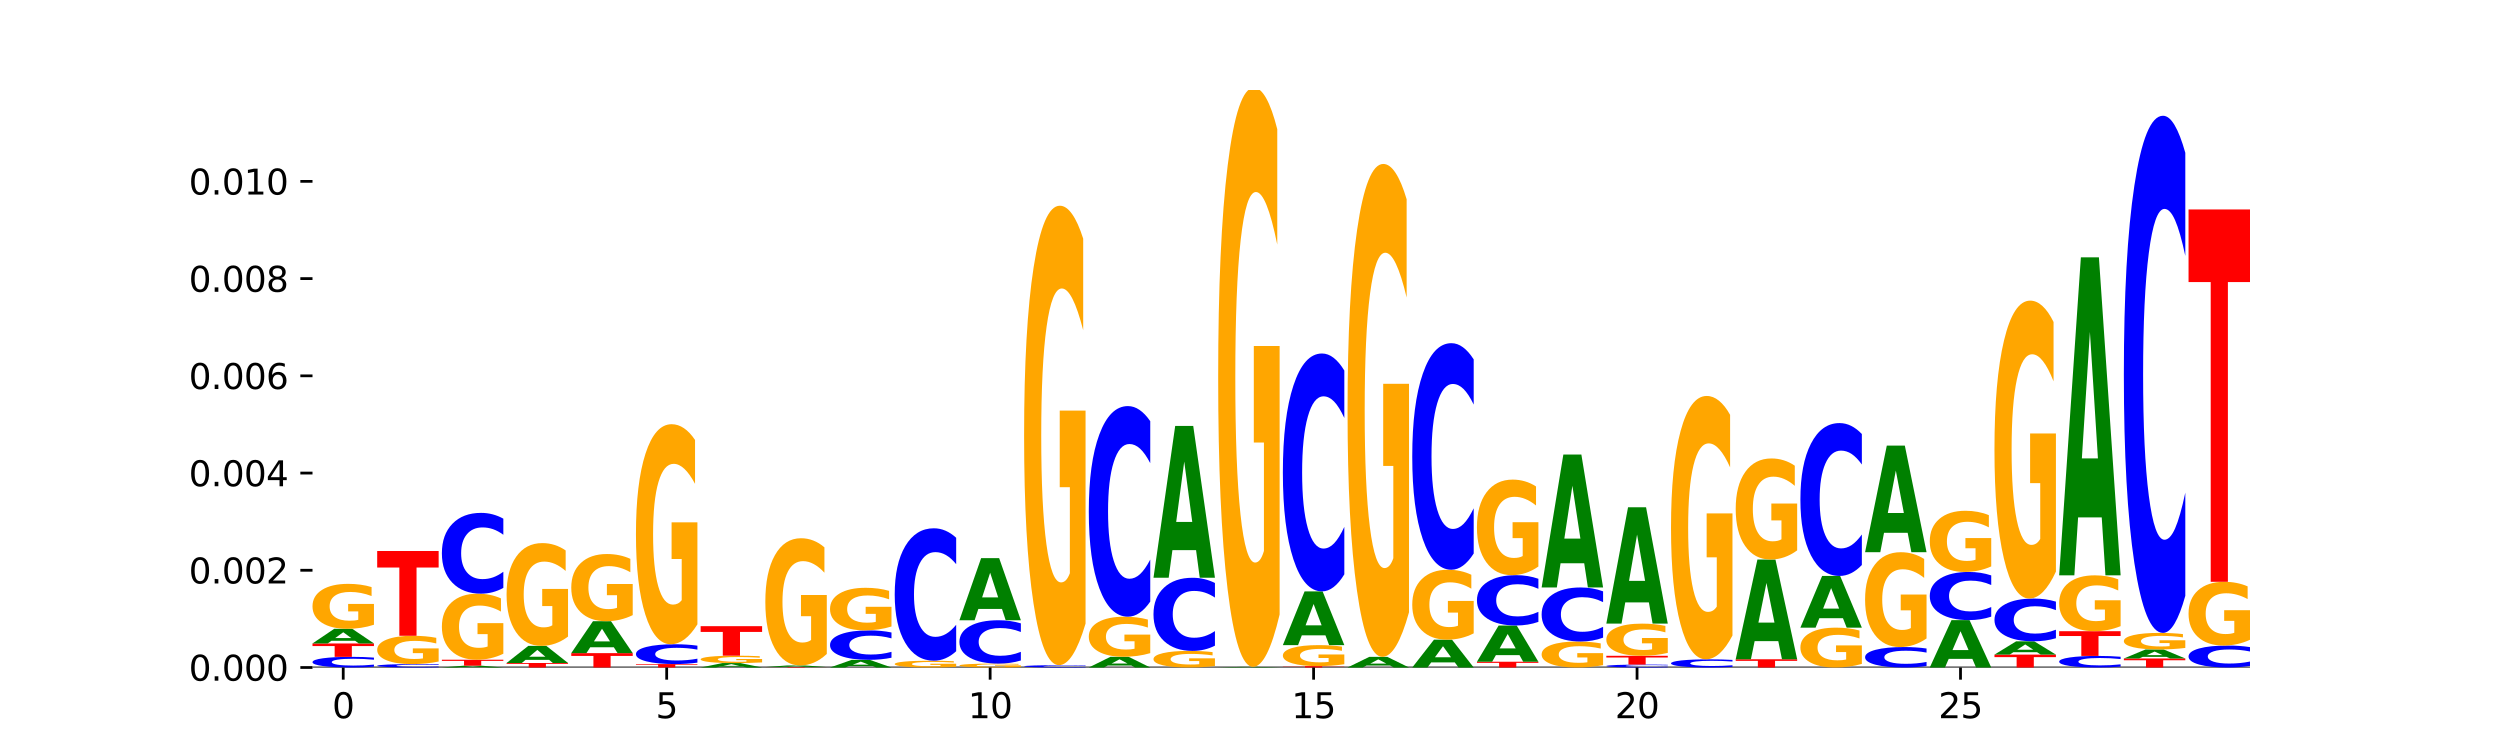 <?xml version="1.0" encoding="utf-8" standalone="no"?>
<!DOCTYPE svg PUBLIC "-//W3C//DTD SVG 1.1//EN"
  "http://www.w3.org/Graphics/SVG/1.1/DTD/svg11.dtd">
<svg xmlns:xlink="http://www.w3.org/1999/xlink" width="720pt" height="216pt" viewBox="0 0 720 216" xmlns="http://www.w3.org/2000/svg" version="1.1">
 <defs>
  <style type="text/css">*{stroke-linejoin: round; stroke-linecap: butt}</style>
 </defs>
 <g id="figure_1">
  <g id="patch_1">
   <path d="M 0 216 
L 720 216 
L 720 0 
L 0 0 
z
" style="fill: #ffffff"/>
  </g>
  <g id="axes_1">
   <g id="patch_2">
    <path d="M 90 192.24 
L 648 192.24 
L 648 25.92 
L 90 25.92 
z
" style="fill: #ffffff"/>
   </g>
   <g id="line2d_1">
    <path d="M 90 192.24 
L 648 192.24 
" clip-path="url(#p9530943f40)" style="fill: none; stroke: #000000; stroke-width: 0.5; stroke-linecap: square"/>
   </g>
   <g id="patch_3">
    <path d="M 107.699 192.02 
Q 106.219 192.129 104.618 192.184 
Q 103.017 192.24 101.273 192.24 
Q 96.074 192.24 93.037 191.826 
Q 90 191.413 90 190.706 
Q 90 189.996 93.037 189.583 
Q 96.074 189.169 101.273 189.169 
Q 103.017 189.169 104.618 189.225 
Q 106.219 189.28 107.699 189.389 
L 107.699 190.002 
Q 106.206 189.857 104.756 189.79 
Q 103.307 189.722 101.706 189.722 
Q 98.834 189.722 97.189 189.984 
Q 95.548 190.246 95.548 190.706 
Q 95.548 191.164 97.189 191.426 
Q 98.834 191.687 101.706 191.687 
Q 103.307 191.687 104.756 191.62 
Q 106.206 191.552 107.699 191.407 
L 107.699 192.02 
z
" clip-path="url(#p9530943f40)" style="fill: #0000ff"/>
   </g>
   <g id="patch_4">
    <path d="M 90 185.311 
L 107.699 185.311 
L 107.699 186.064 
L 101.332 186.064 
L 101.332 189.169 
L 96.38 189.169 
L 96.38 186.064 
L 90 186.064 
L 90 185.311 
z
" clip-path="url(#p9530943f40)" style="fill: #ff0000"/>
   </g>
   <g id="patch_5">
    <path d="M 102.26 184.543 
L 95.454 184.543 
L 94.379 185.311 
L 90 185.311 
L 96.253 181.097 
L 101.446 181.097 
L 107.699 185.311 
L 103.324 185.311 
L 102.26 184.543 
z
M 96.539 183.761 
L 101.164 183.761 
L 98.855 182.085 
L 96.539 183.761 
z
" clip-path="url(#p9530943f40)" style="fill: #008000"/>
   </g>
   <g id="patch_6">
    <path d="M 107.699 179.925 
Q 105.914 180.511 103.995 180.805 
Q 102.075 181.097 100.028 181.097 
Q 95.403 181.097 92.701 179.353 
Q 90 177.609 90 174.627 
Q 90 171.61 92.749 169.88 
Q 95.502 168.149 100.29 168.149 
Q 102.134 168.149 103.824 168.385 
Q 105.518 168.617 107.017 169.077 
L 107.017 171.658 
Q 105.47 171.067 103.939 170.776 
Q 102.408 170.482 100.869 170.482 
Q 98.021 170.482 96.478 171.557 
Q 94.935 172.629 94.935 174.627 
Q 94.935 176.606 96.422 177.687 
Q 97.91 178.764 100.647 178.764 
Q 101.392 178.764 102.031 178.703 
Q 102.67 178.639 103.177 178.505 
L 103.177 176.082 
L 100.262 176.082 
L 100.262 173.924 
L 107.699 173.924 
L 107.699 179.925 
z
" clip-path="url(#p9530943f40)" style="fill: #ffa600"/>
   </g>
   <g id="patch_7">
    <path d="M 126.331 192.17 
Q 124.85 192.205 123.249 192.222 
Q 121.648 192.24 119.905 192.24 
Q 114.705 192.24 111.668 192.108 
Q 108.631 191.976 108.631 191.75 
Q 108.631 191.524 111.668 191.392 
Q 114.705 191.26 119.905 191.26 
Q 121.648 191.26 123.249 191.277 
Q 124.85 191.295 126.331 191.33 
L 126.331 191.525 
Q 124.837 191.479 123.387 191.458 
Q 121.938 191.436 120.337 191.436 
Q 117.465 191.436 115.82 191.52 
Q 114.179 191.603 114.179 191.75 
Q 114.179 191.896 115.82 191.98 
Q 117.465 192.063 120.337 192.063 
Q 121.938 192.063 123.387 192.042 
Q 124.837 192.02 126.331 191.974 
L 126.331 192.17 
z
" clip-path="url(#p9530943f40)" style="fill: #0000ff"/>
   </g>
   <g id="patch_8">
    <path d="M 126.331 190.522 
Q 124.546 190.891 122.626 191.076 
Q 120.706 191.26 118.659 191.26 
Q 114.034 191.26 111.332 190.161 
Q 108.631 189.063 108.631 187.185 
Q 108.631 185.286 111.38 184.196 
Q 114.133 183.106 118.921 183.106 
Q 120.765 183.106 122.455 183.254 
Q 124.149 183.401 125.648 183.691 
L 125.648 185.316 
Q 124.101 184.944 122.57 184.76 
Q 121.039 184.575 119.5 184.575 
Q 116.652 184.575 115.109 185.252 
Q 113.566 185.927 113.566 187.185 
Q 113.566 188.432 115.053 189.112 
Q 116.541 189.791 119.278 189.791 
Q 120.023 189.791 120.662 189.752 
Q 121.301 189.712 121.808 189.628 
L 121.808 188.102 
L 118.893 188.102 
L 118.893 186.742 
L 126.331 186.742 
L 126.331 190.522 
z
" clip-path="url(#p9530943f40)" style="fill: #ffa600"/>
   </g>
   <g id="patch_9">
    <path d="M 108.631 158.688 
L 126.331 158.688 
L 126.331 163.45 
L 119.963 163.45 
L 119.963 183.106 
L 115.011 183.106 
L 115.011 163.45 
L 108.631 163.45 
L 108.631 158.688 
z
" clip-path="url(#p9530943f40)" style="fill: #ff0000"/>
   </g>
   <g id="patch_10">
    <path d="M 139.523 192.145 
L 132.716 192.145 
L 131.641 192.24 
L 127.262 192.24 
L 133.515 191.718 
L 138.708 191.718 
L 144.962 192.24 
L 140.586 192.24 
L 139.523 192.145 
z
M 133.801 192.048 
L 138.426 192.048 
L 136.117 191.84 
L 133.801 192.048 
z
" clip-path="url(#p9530943f40)" style="fill: #008000"/>
   </g>
   <g id="patch_11">
    <path d="M 127.262 189.999 
L 144.962 189.999 
L 144.962 190.334 
L 138.594 190.334 
L 138.594 191.718 
L 133.642 191.718 
L 133.642 190.334 
L 127.262 190.334 
L 127.262 189.999 
z
" clip-path="url(#p9530943f40)" style="fill: #ff0000"/>
   </g>
   <g id="patch_12">
    <path d="M 144.962 188.278 
Q 143.177 189.139 141.257 189.571 
Q 139.337 189.999 137.29 189.999 
Q 132.665 189.999 129.963 187.437 
Q 127.262 184.875 127.262 180.494 
Q 127.262 176.062 130.011 173.52 
Q 132.764 170.978 137.552 170.978 
Q 139.396 170.978 141.086 171.323 
Q 142.78 171.665 144.279 172.341 
L 144.279 176.133 
Q 142.732 175.264 141.201 174.836 
Q 139.67 174.404 138.131 174.404 
Q 135.283 174.404 133.74 175.983 
Q 132.197 177.559 132.197 180.494 
Q 132.197 183.402 133.684 184.989 
Q 135.172 186.573 137.909 186.573 
Q 138.655 186.573 139.293 186.483 
Q 139.932 186.388 140.44 186.192 
L 140.44 182.632 
L 137.524 182.632 
L 137.524 179.461 
L 144.962 179.461 
L 144.962 188.278 
z
" clip-path="url(#p9530943f40)" style="fill: #ffa600"/>
   </g>
   <g id="patch_13">
    <path d="M 144.962 169.31 
Q 143.481 170.136 141.88 170.555 
Q 140.279 170.978 138.536 170.978 
Q 133.336 170.978 130.299 167.844 
Q 127.262 164.71 127.262 159.351 
Q 127.262 153.972 130.299 150.843 
Q 133.336 147.709 138.536 147.709 
Q 140.279 147.709 141.88 148.132 
Q 143.481 148.551 144.962 149.377 
L 144.962 154.015 
Q 143.468 152.92 142.018 152.41 
Q 140.569 151.901 138.968 151.901 
Q 136.096 151.901 134.451 153.886 
Q 132.81 155.866 132.81 159.351 
Q 132.81 162.821 134.451 164.806 
Q 136.096 166.786 138.968 166.786 
Q 140.569 166.786 142.018 166.277 
Q 143.468 165.762 144.962 164.667 
L 144.962 169.31 
z
" clip-path="url(#p9530943f40)" style="fill: #0000ff"/>
   </g>
   <g id="patch_14">
    <path d="M 145.893 190.942 
L 163.593 190.942 
L 163.593 191.195 
L 157.225 191.195 
L 157.225 192.24 
L 152.273 192.24 
L 152.273 191.195 
L 145.893 191.195 
L 145.893 190.942 
z
" clip-path="url(#p9530943f40)" style="fill: #ff0000"/>
   </g>
   <g id="patch_15">
    <path d="M 158.154 190.044 
L 151.347 190.044 
L 150.272 190.942 
L 145.893 190.942 
L 152.146 186.015 
L 157.339 186.015 
L 163.593 190.942 
L 159.218 190.942 
L 158.154 190.044 
z
M 152.432 189.13 
L 157.057 189.13 
L 154.748 187.17 
L 152.432 189.13 
z
" clip-path="url(#p9530943f40)" style="fill: #008000"/>
   </g>
   <g id="patch_16">
    <path d="M 163.593 183.336 
Q 161.808 184.675 159.888 185.348 
Q 157.968 186.015 155.921 186.015 
Q 151.296 186.015 148.594 182.027 
Q 145.893 178.04 145.893 171.222 
Q 145.893 164.324 148.642 160.368 
Q 151.395 156.411 156.183 156.411 
Q 158.027 156.411 159.717 156.949 
Q 161.411 157.481 162.91 158.533 
L 162.91 164.434 
Q 161.363 163.083 159.832 162.416 
Q 158.301 161.744 156.762 161.744 
Q 153.914 161.744 152.371 164.202 
Q 150.828 166.654 150.828 171.222 
Q 150.828 175.747 152.315 178.218 
Q 153.803 180.682 156.54 180.682 
Q 157.286 180.682 157.924 180.542 
Q 158.563 180.395 159.071 180.089 
L 159.071 174.549 
L 156.155 174.549 
L 156.155 169.614 
L 163.593 169.614 
L 163.593 183.336 
z
" clip-path="url(#p9530943f40)" style="fill: #ffa600"/>
   </g>
   <g id="patch_17">
    <path d="M 164.524 188.093 
L 182.224 188.093 
L 182.224 188.902 
L 175.856 188.902 
L 175.856 192.24 
L 170.904 192.24 
L 170.904 188.902 
L 164.524 188.902 
L 164.524 188.093 
z
" clip-path="url(#p9530943f40)" style="fill: #ff0000"/>
   </g>
   <g id="patch_18">
    <path d="M 176.785 186.42 
L 169.978 186.42 
L 168.903 188.093 
L 164.524 188.093 
L 170.777 178.91 
L 175.97 178.91 
L 182.224 188.093 
L 177.849 188.093 
L 176.785 186.42 
z
M 171.063 184.716 
L 175.688 184.716 
L 173.379 181.063 
L 171.063 184.716 
z
" clip-path="url(#p9530943f40)" style="fill: #008000"/>
   </g>
   <g id="patch_19">
    <path d="M 182.224 177.159 
Q 180.439 178.034 178.519 178.474 
Q 176.599 178.91 174.552 178.91 
Q 169.927 178.91 167.226 176.303 
Q 164.524 173.697 164.524 169.24 
Q 164.524 164.731 167.273 162.145 
Q 170.026 159.558 174.814 159.558 
Q 176.658 159.558 178.348 159.91 
Q 180.042 160.258 181.541 160.946 
L 181.541 164.803 
Q 179.994 163.92 178.463 163.484 
Q 176.932 163.044 175.393 163.044 
Q 172.545 163.044 171.002 164.651 
Q 169.459 166.254 169.459 169.24 
Q 169.459 172.198 170.946 173.813 
Q 172.434 175.424 175.171 175.424 
Q 175.917 175.424 176.555 175.332 
Q 177.194 175.236 177.702 175.036 
L 177.702 171.415 
L 174.786 171.415 
L 174.786 168.189 
L 182.224 168.189 
L 182.224 177.159 
z
" clip-path="url(#p9530943f40)" style="fill: #ffa600"/>
   </g>
   <g id="patch_20">
    <path d="M 183.155 191.249 
L 200.855 191.249 
L 200.855 191.442 
L 194.487 191.442 
L 194.487 192.24 
L 189.535 192.24 
L 189.535 191.442 
L 183.155 191.442 
L 183.155 191.249 
z
" clip-path="url(#p9530943f40)" style="fill: #ff0000"/>
   </g>
   <g id="patch_21">
    <path d="M 200.855 190.84 
Q 199.374 191.043 197.773 191.145 
Q 196.172 191.249 194.429 191.249 
Q 189.229 191.249 186.192 190.481 
Q 183.155 189.712 183.155 188.398 
Q 183.155 187.079 186.192 186.312 
Q 189.229 185.543 194.429 185.543 
Q 196.172 185.543 197.773 185.647 
Q 199.374 185.749 200.855 185.952 
L 200.855 187.09 
Q 199.361 186.821 197.912 186.696 
Q 196.462 186.571 194.861 186.571 
Q 191.989 186.571 190.344 187.058 
Q 188.703 187.543 188.703 188.398 
Q 188.703 189.249 190.344 189.736 
Q 191.989 190.221 194.861 190.221 
Q 196.462 190.221 197.912 190.096 
Q 199.361 189.97 200.855 189.701 
L 200.855 190.84 
z
" clip-path="url(#p9530943f40)" style="fill: #0000ff"/>
   </g>
   <g id="patch_22">
    <path d="M 200.855 179.809 
Q 199.07 182.676 197.15 184.116 
Q 195.23 185.543 193.183 185.543 
Q 188.558 185.543 185.857 177.008 
Q 183.155 168.473 183.155 153.877 
Q 183.155 139.11 185.904 130.641 
Q 188.657 122.171 193.445 122.171 
Q 195.289 122.171 196.979 123.323 
Q 198.673 124.462 200.172 126.714 
L 200.172 139.346 
Q 198.625 136.453 197.094 135.026 
Q 195.563 133.586 194.024 133.586 
Q 191.176 133.586 189.633 138.849 
Q 188.09 144.098 188.09 153.877 
Q 188.09 163.564 189.577 168.853 
Q 191.065 174.128 193.802 174.128 
Q 194.548 174.128 195.186 173.827 
Q 195.825 173.513 196.333 172.858 
L 196.333 160.998 
L 193.417 160.998 
L 193.417 150.434 
L 200.855 150.434 
L 200.855 179.809 
z
" clip-path="url(#p9530943f40)" style="fill: #ffa600"/>
   </g>
   <g id="patch_23">
    <path d="M 214.047 192.009 
L 207.24 192.009 
L 206.165 192.24 
L 201.786 192.24 
L 208.04 190.969 
L 213.233 190.969 
L 219.486 192.24 
L 215.111 192.24 
L 214.047 192.009 
z
M 208.325 191.773 
L 212.95 191.773 
L 210.641 191.267 
L 208.325 191.773 
z
" clip-path="url(#p9530943f40)" style="fill: #008000"/>
   </g>
   <g id="patch_24">
    <path d="M 219.486 190.776 
Q 217.701 190.873 215.781 190.921 
Q 213.861 190.969 211.814 190.969 
Q 207.189 190.969 204.488 190.682 
Q 201.786 190.395 201.786 189.904 
Q 201.786 189.407 204.535 189.122 
Q 207.288 188.837 212.076 188.837 
Q 213.921 188.837 215.61 188.876 
Q 217.304 188.914 218.804 188.99 
L 218.804 189.415 
Q 217.257 189.318 215.725 189.27 
Q 214.194 189.221 212.655 189.221 
Q 209.807 189.221 208.264 189.398 
Q 206.721 189.575 206.721 189.904 
Q 206.721 190.23 208.208 190.408 
Q 209.696 190.585 212.433 190.585 
Q 213.179 190.585 213.817 190.575 
Q 214.456 190.565 214.964 190.543 
L 214.964 190.144 
L 212.048 190.144 
L 212.048 189.788 
L 219.486 189.788 
L 219.486 190.776 
z
" clip-path="url(#p9530943f40)" style="fill: #ffa600"/>
   </g>
   <g id="patch_25">
    <path d="M 201.786 180.338 
L 219.486 180.338 
L 219.486 181.995 
L 213.118 181.995 
L 213.118 188.837 
L 208.166 188.837 
L 208.166 181.995 
L 201.786 181.995 
L 201.786 180.338 
z
" clip-path="url(#p9530943f40)" style="fill: #ff0000"/>
   </g>
   <g id="patch_26">
    <path d="M 220.417 192.116 
L 238.117 192.116 
L 238.117 192.141 
L 231.749 192.141 
L 231.749 192.24 
L 226.797 192.24 
L 226.797 192.141 
L 220.417 192.141 
L 220.417 192.116 
z
" clip-path="url(#p9530943f40)" style="fill: #ff0000"/>
   </g>
   <g id="patch_27">
    <path d="M 232.678 192.032 
L 225.871 192.032 
L 224.796 192.116 
L 220.417 192.116 
L 226.671 191.653 
L 231.864 191.653 
L 238.117 192.116 
L 233.742 192.116 
L 232.678 192.032 
z
M 226.957 191.946 
L 231.581 191.946 
L 229.273 191.762 
L 226.957 191.946 
z
" clip-path="url(#p9530943f40)" style="fill: #008000"/>
   </g>
   <g id="patch_28">
    <path d="M 238.117 188.338 
Q 236.332 189.996 234.412 190.828 
Q 232.492 191.653 230.445 191.653 
Q 225.82 191.653 223.119 186.718 
Q 220.417 181.783 220.417 173.344 
Q 220.417 164.806 223.166 159.908 
Q 225.919 155.011 230.707 155.011 
Q 232.552 155.011 234.241 155.677 
Q 235.935 156.336 237.435 157.638 
L 237.435 164.942 
Q 235.888 163.269 234.356 162.444 
Q 232.825 161.611 231.286 161.611 
Q 228.438 161.611 226.895 164.654 
Q 225.352 167.689 225.352 173.344 
Q 225.352 178.945 226.839 182.003 
Q 228.327 185.053 231.064 185.053 
Q 231.81 185.053 232.448 184.879 
Q 233.087 184.697 233.595 184.319 
L 233.595 177.461 
L 230.679 177.461 
L 230.679 171.353 
L 238.117 171.353 
L 238.117 188.338 
z
" clip-path="url(#p9530943f40)" style="fill: #ffa600"/>
   </g>
   <g id="patch_29">
    <path d="M 251.309 191.838 
L 244.502 191.838 
L 243.427 192.24 
L 239.048 192.24 
L 245.302 190.034 
L 250.495 190.034 
L 256.748 192.24 
L 252.373 192.24 
L 251.309 191.838 
z
M 245.588 191.429 
L 250.212 191.429 
L 247.904 190.551 
L 245.588 191.429 
z
" clip-path="url(#p9530943f40)" style="fill: #008000"/>
   </g>
   <g id="patch_30">
    <path d="M 256.748 189.426 
Q 255.267 189.727 253.666 189.88 
Q 252.066 190.034 250.322 190.034 
Q 245.122 190.034 242.085 188.891 
Q 239.048 187.747 239.048 185.792 
Q 239.048 183.829 242.085 182.687 
Q 245.122 181.544 250.322 181.544 
Q 252.066 181.544 253.666 181.698 
Q 255.267 181.851 256.748 182.152 
L 256.748 183.845 
Q 255.254 183.445 253.805 183.259 
Q 252.355 183.073 250.754 183.073 
Q 247.883 183.073 246.237 183.798 
Q 244.596 184.52 244.596 185.792 
Q 244.596 187.058 246.237 187.782 
Q 247.883 188.505 250.754 188.505 
Q 252.355 188.505 253.805 188.319 
Q 255.254 188.131 256.748 187.731 
L 256.748 189.426 
z
" clip-path="url(#p9530943f40)" style="fill: #0000ff"/>
   </g>
   <g id="patch_31">
    <path d="M 256.748 180.435 
Q 254.963 180.989 253.043 181.268 
Q 251.123 181.544 249.076 181.544 
Q 244.451 181.544 241.75 179.893 
Q 239.048 178.242 239.048 175.418 
Q 239.048 172.562 241.797 170.924 
Q 244.55 169.285 249.338 169.285 
Q 251.183 169.285 252.872 169.508 
Q 254.566 169.729 256.066 170.164 
L 256.066 172.608 
Q 254.519 172.048 252.987 171.772 
Q 251.456 171.494 249.917 171.494 
Q 247.069 171.494 245.526 172.511 
Q 243.983 173.527 243.983 175.418 
Q 243.983 177.292 245.471 178.315 
Q 246.958 179.336 249.695 179.336 
Q 250.441 179.336 251.079 179.277 
Q 251.718 179.217 252.226 179.09 
L 252.226 176.796 
L 249.31 176.796 
L 249.31 174.752 
L 256.748 174.752 
L 256.748 180.435 
z
" clip-path="url(#p9530943f40)" style="fill: #ffa600"/>
   </g>
   <g id="patch_32">
    <path d="M 275.379 192.063 
Q 273.594 192.152 271.674 192.196 
Q 269.754 192.24 267.707 192.24 
Q 263.082 192.24 260.381 191.977 
Q 257.679 191.713 257.679 191.263 
Q 257.679 190.807 260.428 190.546 
Q 263.181 190.284 267.969 190.284 
Q 269.814 190.284 271.503 190.32 
Q 273.197 190.355 274.697 190.425 
L 274.697 190.814 
Q 273.15 190.725 271.619 190.681 
Q 270.087 190.637 268.548 190.637 
Q 265.7 190.637 264.157 190.799 
Q 262.614 190.961 262.614 191.263 
Q 262.614 191.562 264.102 191.725 
Q 265.589 191.888 268.326 191.888 
Q 269.072 191.888 269.711 191.878 
Q 270.349 191.869 270.857 191.849 
L 270.857 191.483 
L 267.941 191.483 
L 267.941 191.157 
L 275.379 191.157 
L 275.379 192.063 
z
" clip-path="url(#p9530943f40)" style="fill: #ffa600"/>
   </g>
   <g id="patch_33">
    <path d="M 275.379 187.551 
Q 273.898 188.906 272.297 189.591 
Q 270.697 190.284 268.953 190.284 
Q 263.753 190.284 260.716 185.148 
Q 257.679 180.011 257.679 171.227 
Q 257.679 162.411 260.716 157.282 
Q 263.753 152.146 268.953 152.146 
Q 270.697 152.146 272.297 152.839 
Q 273.898 153.524 275.379 154.88 
L 275.379 162.482 
Q 273.885 160.686 272.436 159.851 
Q 270.986 159.016 269.385 159.016 
Q 266.514 159.016 264.868 162.269 
Q 263.227 165.515 263.227 171.227 
Q 263.227 176.915 264.868 180.169 
Q 266.514 183.415 269.385 183.415 
Q 270.986 183.415 272.436 182.579 
Q 273.885 181.736 275.379 179.94 
L 275.379 187.551 
z
" clip-path="url(#p9530943f40)" style="fill: #0000ff"/>
   </g>
   <g id="patch_34">
    <path d="M 294.01 192.138 
Q 292.225 192.189 290.305 192.215 
Q 288.385 192.24 286.338 192.24 
Q 281.713 192.24 279.012 192.089 
Q 276.311 191.938 276.311 191.679 
Q 276.311 191.417 279.059 191.267 
Q 281.812 191.117 286.6 191.117 
Q 288.445 191.117 290.135 191.138 
Q 291.828 191.158 293.328 191.198 
L 293.328 191.422 
Q 291.781 191.37 290.25 191.345 
Q 288.718 191.32 287.179 191.32 
Q 284.331 191.32 282.788 191.413 
Q 281.245 191.506 281.245 191.679 
Q 281.245 191.851 282.733 191.944 
Q 284.22 192.038 286.957 192.038 
Q 287.703 192.038 288.342 192.032 
Q 288.98 192.027 289.488 192.015 
L 289.488 191.805 
L 286.572 191.805 
L 286.572 191.618 
L 294.01 191.618 
L 294.01 192.138 
z
" clip-path="url(#p9530943f40)" style="fill: #ffa600"/>
   </g>
   <g id="patch_35">
    <path d="M 294.01 190.222 
Q 292.529 190.666 290.929 190.89 
Q 289.328 191.117 287.584 191.117 
Q 282.384 191.117 279.347 189.436 
Q 276.311 187.754 276.311 184.878 
Q 276.311 181.992 279.347 180.313 
Q 282.384 178.631 287.584 178.631 
Q 289.328 178.631 290.929 178.858 
Q 292.529 179.083 294.01 179.526 
L 294.01 182.015 
Q 292.516 181.427 291.067 181.154 
Q 289.617 180.88 288.017 180.88 
Q 285.145 180.88 283.499 181.946 
Q 281.858 183.008 281.858 184.878 
Q 281.858 186.74 283.499 187.806 
Q 285.145 188.868 288.017 188.868 
Q 289.617 188.868 291.067 188.595 
Q 292.516 188.319 294.01 187.731 
L 294.01 190.222 
z
" clip-path="url(#p9530943f40)" style="fill: #0000ff"/>
   </g>
   <g id="patch_36">
    <path d="M 288.571 175.373 
L 281.764 175.373 
L 280.689 178.631 
L 276.311 178.631 
L 282.564 160.747 
L 287.757 160.747 
L 294.01 178.631 
L 289.635 178.631 
L 288.571 175.373 
z
M 282.85 172.054 
L 287.474 172.054 
L 285.166 164.941 
L 282.85 172.054 
z
" clip-path="url(#p9530943f40)" style="fill: #008000"/>
   </g>
   <g id="patch_37">
    <path d="M 312.641 192.192 
Q 311.161 192.216 309.56 192.228 
Q 307.959 192.24 306.215 192.24 
Q 301.015 192.24 297.978 192.149 
Q 294.942 192.059 294.942 191.904 
Q 294.942 191.749 297.978 191.658 
Q 301.015 191.568 306.215 191.568 
Q 307.959 191.568 309.56 191.58 
Q 311.161 191.592 312.641 191.616 
L 312.641 191.75 
Q 311.147 191.718 309.698 191.704 
Q 308.249 191.689 306.648 191.689 
Q 303.776 191.689 302.13 191.746 
Q 300.489 191.803 300.489 191.904 
Q 300.489 192.004 302.13 192.062 
Q 303.776 192.119 306.648 192.119 
Q 308.249 192.119 309.698 192.104 
Q 311.147 192.089 312.641 192.058 
L 312.641 192.192 
z
" clip-path="url(#p9530943f40)" style="fill: #0000ff"/>
   </g>
   <g id="patch_38">
    <path d="M 312.641 179.596 
Q 310.856 185.582 308.936 188.588 
Q 307.016 191.568 304.969 191.568 
Q 300.344 191.568 297.643 173.746 
Q 294.942 155.925 294.942 125.449 
Q 294.942 94.617 297.691 76.932 
Q 300.443 59.247 305.231 59.247 
Q 307.076 59.247 308.766 61.653 
Q 310.459 64.031 311.959 68.732 
L 311.959 95.109 
Q 310.412 89.068 308.881 86.089 
Q 307.349 83.082 305.81 83.082 
Q 302.962 83.082 301.419 94.07 
Q 299.876 105.031 299.876 125.449 
Q 299.876 145.675 301.364 156.718 
Q 302.851 167.733 305.588 167.733 
Q 306.334 167.733 306.973 167.104 
Q 307.611 166.448 308.119 165.082 
L 308.119 140.318 
L 305.203 140.318 
L 305.203 118.26 
L 312.641 118.26 
L 312.641 179.596 
z
" clip-path="url(#p9530943f40)" style="fill: #ffa600"/>
   </g>
   <g id="patch_39">
    <path d="M 325.833 191.677 
L 319.026 191.677 
L 317.951 192.24 
L 313.573 192.24 
L 319.826 189.151 
L 325.019 189.151 
L 331.272 192.24 
L 326.897 192.24 
L 325.833 191.677 
z
M 320.112 191.104 
L 324.737 191.104 
L 322.428 189.875 
L 320.112 191.104 
z
" clip-path="url(#p9530943f40)" style="fill: #008000"/>
   </g>
   <g id="patch_40">
    <path d="M 331.272 188.107 
Q 329.487 188.629 327.567 188.891 
Q 325.647 189.151 323.6 189.151 
Q 318.975 189.151 316.274 187.596 
Q 313.573 186.042 313.573 183.383 
Q 313.573 180.694 316.322 179.151 
Q 319.074 177.609 323.862 177.609 
Q 325.707 177.609 327.397 177.819 
Q 329.09 178.026 330.59 178.436 
L 330.59 180.737 
Q 329.043 180.21 327.512 179.95 
Q 325.981 179.688 324.441 179.688 
Q 321.593 179.688 320.05 180.646 
Q 318.507 181.602 318.507 183.383 
Q 318.507 185.148 319.995 186.111 
Q 321.482 187.072 324.219 187.072 
Q 324.965 187.072 325.604 187.017 
Q 326.242 186.96 326.75 186.841 
L 326.75 184.681 
L 323.835 184.681 
L 323.835 182.756 
L 331.272 182.756 
L 331.272 188.107 
z
" clip-path="url(#p9530943f40)" style="fill: #ffa600"/>
   </g>
   <g id="patch_41">
    <path d="M 331.272 173.261 
Q 329.792 175.416 328.191 176.506 
Q 326.59 177.609 324.846 177.609 
Q 319.646 177.609 316.609 169.44 
Q 313.573 161.27 313.573 147.3 
Q 313.573 133.279 316.609 125.123 
Q 319.646 116.953 324.846 116.953 
Q 326.59 116.953 328.191 118.056 
Q 329.792 119.146 331.272 121.301 
L 331.272 133.392 
Q 329.778 130.535 328.329 129.207 
Q 326.88 127.879 325.279 127.879 
Q 322.407 127.879 320.761 133.054 
Q 319.12 138.216 319.12 147.3 
Q 319.12 156.346 320.761 161.521 
Q 322.407 166.683 325.279 166.683 
Q 326.88 166.683 328.329 165.355 
Q 329.778 164.014 331.272 161.158 
L 331.272 173.261 
z
" clip-path="url(#p9530943f40)" style="fill: #0000ff"/>
   </g>
   <g id="patch_42">
    <path d="M 349.903 191.808 
Q 348.118 192.024 346.198 192.132 
Q 344.278 192.24 342.232 192.24 
Q 337.606 192.24 334.905 191.597 
Q 332.204 190.953 332.204 189.853 
Q 332.204 188.739 334.953 188.101 
Q 337.706 187.462 342.493 187.462 
Q 344.338 187.462 346.028 187.549 
Q 347.721 187.635 349.221 187.805 
L 349.221 188.757 
Q 347.674 188.539 346.143 188.432 
Q 344.612 188.323 343.072 188.323 
Q 340.224 188.323 338.681 188.72 
Q 337.138 189.116 337.138 189.853 
Q 337.138 190.583 338.626 190.982 
Q 340.113 191.379 342.85 191.379 
Q 343.596 191.379 344.235 191.357 
Q 344.873 191.333 345.381 191.284 
L 345.381 190.39 
L 342.466 190.39 
L 342.466 189.593 
L 349.903 189.593 
L 349.903 191.808 
z
" clip-path="url(#p9530943f40)" style="fill: #ffa600"/>
   </g>
   <g id="patch_43">
    <path d="M 349.903 185.952 
Q 348.423 186.701 346.822 187.08 
Q 345.221 187.462 343.477 187.462 
Q 338.277 187.462 335.241 184.625 
Q 332.204 181.788 332.204 176.936 
Q 332.204 172.067 335.241 169.234 
Q 338.277 166.397 343.477 166.397 
Q 345.221 166.397 346.822 166.78 
Q 348.423 167.158 349.903 167.907 
L 349.903 172.106 
Q 348.409 171.114 346.96 170.653 
Q 345.511 170.191 343.91 170.191 
Q 341.038 170.191 339.392 171.989 
Q 337.751 173.781 337.751 176.936 
Q 337.751 180.078 339.392 181.875 
Q 341.038 183.668 343.91 183.668 
Q 345.511 183.668 346.96 183.207 
Q 348.409 182.741 349.903 181.749 
L 349.903 185.952 
z
" clip-path="url(#p9530943f40)" style="fill: #0000ff"/>
   </g>
   <g id="patch_44">
    <path d="M 344.464 158.431 
L 337.657 158.431 
L 336.582 166.397 
L 332.204 166.397 
L 338.457 122.669 
L 343.65 122.669 
L 349.903 166.397 
L 345.528 166.397 
L 344.464 158.431 
z
M 338.743 150.315 
L 343.368 150.315 
L 341.059 132.921 
L 338.743 150.315 
z
" clip-path="url(#p9530943f40)" style="fill: #008000"/>
   </g>
   <g id="patch_45">
    <path d="M 363.095 192.208 
L 356.288 192.208 
L 355.213 192.24 
L 350.835 192.24 
L 357.088 192.066 
L 362.281 192.066 
L 368.534 192.24 
L 364.159 192.24 
L 363.095 192.208 
z
M 357.374 192.176 
L 361.999 192.176 
L 359.69 192.107 
L 357.374 192.176 
z
" clip-path="url(#p9530943f40)" style="fill: #008000"/>
   </g>
   <g id="patch_46">
    <path d="M 368.534 176.974 
Q 366.749 184.52 364.829 188.31 
Q 362.909 192.066 360.863 192.066 
Q 356.237 192.066 353.536 169.6 
Q 350.835 147.133 350.835 108.712 
Q 350.835 69.843 353.584 47.549 
Q 356.337 25.255 361.124 25.255 
Q 362.969 25.255 364.659 28.287 
Q 366.353 31.285 367.852 37.212 
L 367.852 70.464 
Q 366.305 62.848 364.774 59.093 
Q 363.243 55.302 361.704 55.302 
Q 358.855 55.302 357.312 69.154 
Q 355.769 82.972 355.769 108.712 
Q 355.769 134.211 357.257 148.132 
Q 358.744 162.019 361.481 162.019 
Q 362.227 162.019 362.866 161.226 
Q 363.504 160.399 364.012 158.676 
L 364.012 127.457 
L 361.097 127.457 
L 361.097 99.65 
L 368.534 99.65 
L 368.534 176.974 
z
" clip-path="url(#p9530943f40)" style="fill: #ffa600"/>
   </g>
   <g id="patch_47">
    <path d="M 369.466 191.845 
L 387.165 191.845 
L 387.165 191.922 
L 380.798 191.922 
L 380.798 192.24 
L 375.846 192.24 
L 375.846 191.922 
L 369.466 191.922 
L 369.466 191.845 
z
" clip-path="url(#p9530943f40)" style="fill: #ff0000"/>
   </g>
   <g id="patch_48">
    <path d="M 387.165 191.298 
Q 385.38 191.571 383.46 191.709 
Q 381.54 191.845 379.494 191.845 
Q 374.868 191.845 372.167 191.03 
Q 369.466 190.215 369.466 188.82 
Q 369.466 187.41 372.215 186.601 
Q 374.968 185.792 379.755 185.792 
Q 381.6 185.792 383.29 185.902 
Q 384.984 186.01 386.483 186.225 
L 386.483 187.432 
Q 384.936 187.156 383.405 187.02 
Q 381.874 186.882 380.335 186.882 
Q 377.486 186.882 375.943 187.385 
Q 374.4 187.886 374.4 188.82 
Q 374.4 189.746 375.888 190.251 
Q 377.375 190.755 380.112 190.755 
Q 380.858 190.755 381.497 190.726 
Q 382.135 190.696 382.643 190.633 
L 382.643 189.501 
L 379.728 189.501 
L 379.728 188.491 
L 387.165 188.491 
L 387.165 191.298 
z
" clip-path="url(#p9530943f40)" style="fill: #ffa600"/>
   </g>
   <g id="patch_49">
    <path d="M 381.726 182.973 
L 374.919 182.973 
L 373.845 185.792 
L 369.466 185.792 
L 375.719 170.321 
L 380.912 170.321 
L 387.165 185.792 
L 382.79 185.792 
L 381.726 182.973 
z
M 376.005 180.102 
L 380.63 180.102 
L 378.321 173.948 
L 376.005 180.102 
z
" clip-path="url(#p9530943f40)" style="fill: #008000"/>
   </g>
   <g id="patch_50">
    <path d="M 387.165 165.41 
Q 385.685 167.844 384.084 169.076 
Q 382.483 170.321 380.739 170.321 
Q 375.54 170.321 372.503 161.093 
Q 369.466 151.865 369.466 136.084 
Q 369.466 120.247 372.503 111.033 
Q 375.54 101.805 380.739 101.805 
Q 382.483 101.805 384.084 103.051 
Q 385.685 104.282 387.165 106.716 
L 387.165 120.374 
Q 385.671 117.147 384.222 115.647 
Q 382.773 114.147 381.172 114.147 
Q 378.3 114.147 376.654 119.992 
Q 375.013 125.823 375.013 136.084 
Q 375.013 146.303 376.654 152.148 
Q 378.3 157.98 381.172 157.98 
Q 382.773 157.98 384.222 156.479 
Q 385.671 154.965 387.165 151.738 
L 387.165 165.41 
z
" clip-path="url(#p9530943f40)" style="fill: #0000ff"/>
   </g>
   <g id="patch_51">
    <path d="M 400.357 191.682 
L 393.55 191.682 
L 392.476 192.24 
L 388.097 192.24 
L 394.35 189.178 
L 399.543 189.178 
L 405.796 192.24 
L 401.421 192.24 
L 400.357 191.682 
z
M 394.636 191.114 
L 399.261 191.114 
L 396.952 189.896 
L 394.636 191.114 
z
" clip-path="url(#p9530943f40)" style="fill: #008000"/>
   </g>
   <g id="patch_52">
    <path d="M 405.796 176.334 
Q 404.011 182.756 402.091 185.982 
Q 400.172 189.178 398.125 189.178 
Q 393.499 189.178 390.798 170.058 
Q 388.097 150.938 388.097 118.241 
Q 388.097 85.162 390.846 66.189 
Q 393.599 47.216 398.386 47.216 
Q 400.231 47.216 401.921 49.796 
Q 403.615 52.347 405.114 57.391 
L 405.114 85.69 
Q 403.567 79.209 402.036 76.013 
Q 400.505 72.787 398.966 72.787 
Q 396.118 72.787 394.574 84.576 
Q 393.031 96.335 393.031 118.241 
Q 393.031 139.941 394.519 151.789 
Q 396.006 163.607 398.744 163.607 
Q 399.489 163.607 400.128 162.932 
Q 400.767 162.228 401.274 160.762 
L 401.274 134.194 
L 398.359 134.194 
L 398.359 110.528 
L 405.796 110.528 
L 405.796 176.334 
z
" clip-path="url(#p9530943f40)" style="fill: #ffa600"/>
   </g>
   <g id="patch_53">
    <path d="M 418.988 190.78 
L 412.181 190.78 
L 411.107 192.24 
L 406.728 192.24 
L 412.981 184.228 
L 418.174 184.228 
L 424.427 192.24 
L 420.052 192.24 
L 418.988 190.78 
z
M 413.267 189.293 
L 417.892 189.293 
L 415.583 186.106 
L 413.267 189.293 
z
" clip-path="url(#p9530943f40)" style="fill: #008000"/>
   </g>
   <g id="patch_54">
    <path d="M 424.427 182.406 
Q 422.642 183.317 420.722 183.774 
Q 418.803 184.228 416.756 184.228 
Q 412.131 184.228 409.429 181.515 
Q 406.728 178.803 406.728 174.164 
Q 406.728 169.471 409.477 166.78 
Q 412.23 164.088 417.018 164.088 
Q 418.862 164.088 420.552 164.454 
Q 422.246 164.816 423.745 165.532 
L 423.745 169.546 
Q 422.198 168.627 420.667 168.173 
Q 419.136 167.716 417.597 167.716 
Q 414.749 167.716 413.206 169.388 
Q 411.662 171.056 411.662 174.164 
Q 411.662 177.243 413.15 178.923 
Q 414.638 180.6 417.375 180.6 
Q 418.12 180.6 418.759 180.504 
Q 419.398 180.404 419.905 180.196 
L 419.905 176.427 
L 416.99 176.427 
L 416.99 173.07 
L 424.427 173.07 
L 424.427 182.406 
z
" clip-path="url(#p9530943f40)" style="fill: #ffa600"/>
   </g>
   <g id="patch_55">
    <path d="M 424.427 159.411 
Q 422.947 161.729 421.346 162.902 
Q 419.745 164.088 418.001 164.088 
Q 412.802 164.088 409.765 155.299 
Q 406.728 146.511 406.728 131.481 
Q 406.728 116.397 409.765 107.622 
Q 412.802 98.833 418.001 98.833 
Q 419.745 98.833 421.346 100.02 
Q 422.947 101.192 424.427 103.511 
L 424.427 116.519 
Q 422.933 113.445 421.484 112.016 
Q 420.035 110.588 418.434 110.588 
Q 415.562 110.588 413.916 116.155 
Q 412.275 121.708 412.275 131.481 
Q 412.275 141.213 413.916 146.78 
Q 415.562 152.334 418.434 152.334 
Q 420.035 152.334 421.484 150.905 
Q 422.933 149.463 424.427 146.389 
L 424.427 159.411 
z
" clip-path="url(#p9530943f40)" style="fill: #0000ff"/>
   </g>
   <g id="patch_56">
    <path d="M 425.359 190.588 
L 443.058 190.588 
L 443.058 190.911 
L 436.691 190.911 
L 436.691 192.24 
L 431.739 192.24 
L 431.739 190.911 
L 425.359 190.911 
L 425.359 190.588 
z
" clip-path="url(#p9530943f40)" style="fill: #ff0000"/>
   </g>
   <g id="patch_57">
    <path d="M 437.619 188.686 
L 430.812 188.686 
L 429.738 190.588 
L 425.359 190.588 
L 431.612 180.144 
L 436.805 180.144 
L 443.058 190.588 
L 438.683 190.588 
L 437.619 188.686 
z
M 431.898 186.747 
L 436.523 186.747 
L 434.214 182.593 
L 431.898 186.747 
z
" clip-path="url(#p9530943f40)" style="fill: #008000"/>
   </g>
   <g id="patch_58">
    <path d="M 443.058 179.105 
Q 441.578 179.62 439.977 179.88 
Q 438.376 180.144 436.632 180.144 
Q 431.433 180.144 428.396 178.191 
Q 425.359 176.239 425.359 172.9 
Q 425.359 169.549 428.396 167.599 
Q 431.433 165.647 436.632 165.647 
Q 438.376 165.647 439.977 165.91 
Q 441.578 166.171 443.058 166.686 
L 443.058 169.576 
Q 441.565 168.893 440.115 168.575 
Q 438.666 168.258 437.065 168.258 
Q 434.193 168.258 432.548 169.495 
Q 430.906 170.729 430.906 172.9 
Q 430.906 175.062 432.548 176.299 
Q 434.193 177.532 437.065 177.532 
Q 438.666 177.532 440.115 177.215 
Q 441.565 176.895 443.058 176.212 
L 443.058 179.105 
z
" clip-path="url(#p9530943f40)" style="fill: #0000ff"/>
   </g>
   <g id="patch_59">
    <path d="M 443.058 163.156 
Q 441.273 164.402 439.354 165.027 
Q 437.434 165.647 435.387 165.647 
Q 430.762 165.647 428.06 161.94 
Q 425.359 158.233 425.359 151.894 
Q 425.359 145.482 428.108 141.803 
Q 430.861 138.125 435.649 138.125 
Q 437.493 138.125 439.183 138.625 
Q 440.877 139.12 442.376 140.098 
L 442.376 145.584 
Q 440.829 144.327 439.298 143.708 
Q 437.767 143.082 436.228 143.082 
Q 433.38 143.082 431.837 145.368 
Q 430.294 147.648 430.294 151.894 
Q 430.294 156.101 431.781 158.398 
Q 433.269 160.689 436.006 160.689 
Q 436.751 160.689 437.39 160.558 
Q 438.029 160.422 438.536 160.138 
L 438.536 154.987 
L 435.621 154.987 
L 435.621 150.399 
L 443.058 150.399 
L 443.058 163.156 
z
" clip-path="url(#p9530943f40)" style="fill: #ffa600"/>
   </g>
   <g id="patch_60">
    <path d="M 461.689 191.563 
Q 459.904 191.901 457.985 192.072 
Q 456.065 192.24 454.018 192.24 
Q 449.393 192.24 446.691 191.232 
Q 443.99 190.224 443.99 188.501 
Q 443.99 186.757 446.739 185.757 
Q 449.492 184.757 454.28 184.757 
Q 456.124 184.757 457.814 184.893 
Q 459.508 185.027 461.007 185.293 
L 461.007 186.785 
Q 459.46 186.443 457.929 186.275 
Q 456.398 186.105 454.859 186.105 
Q 452.011 186.105 450.468 186.726 
Q 448.925 187.346 448.925 188.501 
Q 448.925 189.645 450.412 190.269 
Q 451.9 190.892 454.637 190.892 
Q 455.382 190.892 456.021 190.856 
Q 456.66 190.819 457.167 190.742 
L 457.167 189.342 
L 454.252 189.342 
L 454.252 188.094 
L 461.689 188.094 
L 461.689 191.563 
z
" clip-path="url(#p9530943f40)" style="fill: #ffa600"/>
   </g>
   <g id="patch_61">
    <path d="M 461.689 183.641 
Q 460.209 184.194 458.608 184.474 
Q 457.007 184.757 455.263 184.757 
Q 450.064 184.757 447.027 182.66 
Q 443.99 180.564 443.99 176.978 
Q 443.99 173.38 447.027 171.287 
Q 450.064 169.19 455.263 169.19 
Q 457.007 169.19 458.608 169.473 
Q 460.209 169.753 461.689 170.306 
L 461.689 173.409 
Q 460.196 172.676 458.746 172.335 
Q 457.297 171.994 455.696 171.994 
Q 452.824 171.994 451.179 173.322 
Q 449.538 174.647 449.538 176.978 
Q 449.538 179.3 451.179 180.628 
Q 452.824 181.953 455.696 181.953 
Q 457.297 181.953 458.746 181.612 
Q 460.196 181.268 461.689 180.535 
L 461.689 183.641 
z
" clip-path="url(#p9530943f40)" style="fill: #0000ff"/>
   </g>
   <g id="patch_62">
    <path d="M 456.25 162.217 
L 449.443 162.217 
L 448.369 169.19 
L 443.99 169.19 
L 450.243 130.912 
L 455.436 130.912 
L 461.689 169.19 
L 457.314 169.19 
L 456.25 162.217 
z
M 450.529 155.113 
L 455.154 155.113 
L 452.845 139.887 
L 450.529 155.113 
z
" clip-path="url(#p9530943f40)" style="fill: #008000"/>
   </g>
   <g id="patch_63">
    <path d="M 480.321 192.18 
Q 478.84 192.21 477.239 192.225 
Q 475.638 192.24 473.894 192.24 
Q 468.695 192.24 465.658 192.127 
Q 462.621 192.013 462.621 191.82 
Q 462.621 191.625 465.658 191.512 
Q 468.695 191.399 473.894 191.399 
Q 475.638 191.399 477.239 191.414 
Q 478.84 191.429 480.321 191.459 
L 480.321 191.627 
Q 478.827 191.587 477.377 191.569 
Q 475.928 191.55 474.327 191.55 
Q 471.455 191.55 469.81 191.622 
Q 468.169 191.694 468.169 191.82 
Q 468.169 191.945 469.81 192.017 
Q 471.455 192.088 474.327 192.088 
Q 475.928 192.088 477.377 192.07 
Q 478.827 192.051 480.321 192.012 
L 480.321 192.18 
z
" clip-path="url(#p9530943f40)" style="fill: #0000ff"/>
   </g>
   <g id="patch_64">
    <path d="M 462.621 188.87 
L 480.321 188.87 
L 480.321 189.363 
L 473.953 189.363 
L 473.953 191.399 
L 469.001 191.399 
L 469.001 189.363 
L 462.621 189.363 
L 462.621 188.87 
z
" clip-path="url(#p9530943f40)" style="fill: #ff0000"/>
   </g>
   <g id="patch_65">
    <path d="M 480.321 188.032 
Q 478.536 188.451 476.616 188.661 
Q 474.696 188.87 472.649 188.87 
Q 468.024 188.87 465.322 187.622 
Q 462.621 186.374 462.621 184.239 
Q 462.621 182.08 465.37 180.842 
Q 468.123 179.603 472.911 179.603 
Q 474.755 179.603 476.445 179.771 
Q 478.139 179.938 479.638 180.267 
L 479.638 182.115 
Q 478.091 181.691 476.56 181.483 
Q 475.029 181.272 473.49 181.272 
Q 470.642 181.272 469.099 182.042 
Q 467.556 182.809 467.556 184.239 
Q 467.556 185.656 469.043 186.429 
Q 470.531 187.201 473.268 187.201 
Q 474.013 187.201 474.652 187.157 
Q 475.291 187.111 475.798 187.015 
L 475.798 185.281 
L 472.883 185.281 
L 472.883 183.736 
L 480.321 183.736 
L 480.321 188.032 
z
" clip-path="url(#p9530943f40)" style="fill: #ffa600"/>
   </g>
   <g id="patch_66">
    <path d="M 474.881 173.5 
L 468.075 173.5 
L 467 179.603 
L 462.621 179.603 
L 468.874 146.101 
L 474.067 146.101 
L 480.321 179.603 
L 475.945 179.603 
L 474.881 173.5 
z
M 469.16 167.282 
L 473.785 167.282 
L 471.476 153.956 
L 469.16 167.282 
z
" clip-path="url(#p9530943f40)" style="fill: #008000"/>
   </g>
   <g id="patch_67">
    <path d="M 498.952 192.071 
Q 497.471 192.155 495.87 192.197 
Q 494.269 192.24 492.526 192.24 
Q 487.326 192.24 484.289 191.923 
Q 481.252 191.606 481.252 191.063 
Q 481.252 190.519 484.289 190.202 
Q 487.326 189.885 492.526 189.885 
Q 494.269 189.885 495.87 189.928 
Q 497.471 189.97 498.952 190.054 
L 498.952 190.523 
Q 497.458 190.413 496.008 190.361 
Q 494.559 190.309 492.958 190.309 
Q 490.086 190.309 488.441 190.51 
Q 486.8 190.711 486.8 191.063 
Q 486.8 191.415 488.441 191.615 
Q 490.086 191.816 492.958 191.816 
Q 494.559 191.816 496.008 191.764 
Q 497.458 191.712 498.952 191.601 
L 498.952 192.071 
z
" clip-path="url(#p9530943f40)" style="fill: #0000ff"/>
   </g>
   <g id="patch_68">
    <path d="M 498.952 183.023 
Q 497.167 186.454 495.247 188.177 
Q 493.327 189.885 491.28 189.885 
Q 486.655 189.885 483.953 179.67 
Q 481.252 169.454 481.252 151.984 
Q 481.252 134.311 484.001 124.174 
Q 486.754 114.036 491.542 114.036 
Q 493.386 114.036 495.076 115.415 
Q 496.77 116.778 498.269 119.473 
L 498.269 134.593 
Q 496.722 131.13 495.191 129.422 
Q 493.66 127.699 492.121 127.699 
Q 489.273 127.699 487.73 133.997 
Q 486.187 140.28 486.187 151.984 
Q 486.187 163.579 487.674 169.909 
Q 489.162 176.223 491.899 176.223 
Q 492.645 176.223 493.283 175.862 
Q 493.922 175.486 494.43 174.703 
L 494.43 160.508 
L 491.514 160.508 
L 491.514 147.864 
L 498.952 147.864 
L 498.952 183.023 
z
" clip-path="url(#p9530943f40)" style="fill: #ffa600"/>
   </g>
   <g id="patch_69">
    <path d="M 499.883 189.876 
L 517.583 189.876 
L 517.583 190.337 
L 511.215 190.337 
L 511.215 192.24 
L 506.263 192.24 
L 506.263 190.337 
L 499.883 190.337 
L 499.883 189.876 
z
" clip-path="url(#p9530943f40)" style="fill: #ff0000"/>
   </g>
   <g id="patch_70">
    <path d="M 512.144 184.641 
L 505.337 184.641 
L 504.262 189.876 
L 499.883 189.876 
L 506.136 161.141 
L 511.329 161.141 
L 517.583 189.876 
L 513.208 189.876 
L 512.144 184.641 
z
M 506.422 179.308 
L 511.047 179.308 
L 508.738 167.879 
L 506.422 179.308 
z
" clip-path="url(#p9530943f40)" style="fill: #008000"/>
   </g>
   <g id="patch_71">
    <path d="M 517.583 158.508 
Q 515.798 159.825 513.878 160.486 
Q 511.958 161.141 509.911 161.141 
Q 505.286 161.141 502.584 157.221 
Q 499.883 153.301 499.883 146.597 
Q 499.883 139.815 502.632 135.925 
Q 505.385 132.035 510.173 132.035 
Q 512.017 132.035 513.707 132.564 
Q 515.401 133.087 516.9 134.122 
L 516.9 139.924 
Q 515.353 138.595 513.822 137.939 
Q 512.291 137.278 510.752 137.278 
Q 507.904 137.278 506.361 139.695 
Q 504.818 142.106 504.818 146.597 
Q 504.818 151.047 506.305 153.476 
Q 507.793 155.899 510.53 155.899 
Q 511.276 155.899 511.914 155.76 
Q 512.553 155.616 513.061 155.315 
L 513.061 149.868 
L 510.145 149.868 
L 510.145 145.016 
L 517.583 145.016 
L 517.583 158.508 
z
" clip-path="url(#p9530943f40)" style="fill: #ffa600"/>
   </g>
   <g id="patch_72">
    <path d="M 536.214 191.202 
Q 534.429 191.721 532.509 191.982 
Q 530.589 192.24 528.542 192.24 
Q 523.917 192.24 521.216 190.694 
Q 518.514 189.148 518.514 186.505 
Q 518.514 183.83 521.263 182.296 
Q 524.016 180.762 528.804 180.762 
Q 530.648 180.762 532.338 180.971 
Q 534.032 181.177 535.531 181.585 
L 535.531 183.873 
Q 533.984 183.349 532.453 183.091 
Q 530.922 182.83 529.383 182.83 
Q 526.535 182.83 524.992 183.783 
Q 523.449 184.734 523.449 186.505 
Q 523.449 188.259 524.936 189.217 
Q 526.424 190.173 529.161 190.173 
Q 529.907 190.173 530.545 190.118 
Q 531.184 190.061 531.692 189.943 
L 531.692 187.795 
L 528.776 187.795 
L 528.776 185.881 
L 536.214 185.881 
L 536.214 191.202 
z
" clip-path="url(#p9530943f40)" style="fill: #ffa600"/>
   </g>
   <g id="patch_73">
    <path d="M 530.775 178.05 
L 523.968 178.05 
L 522.893 180.762 
L 518.514 180.762 
L 524.767 165.872 
L 529.96 165.872 
L 536.214 180.762 
L 531.839 180.762 
L 530.775 178.05 
z
M 525.053 175.286 
L 529.678 175.286 
L 527.369 169.364 
L 525.053 175.286 
z
" clip-path="url(#p9530943f40)" style="fill: #008000"/>
   </g>
   <g id="patch_74">
    <path d="M 536.214 162.717 
Q 534.733 164.281 533.132 165.072 
Q 531.531 165.872 529.788 165.872 
Q 524.588 165.872 521.551 159.943 
Q 518.514 154.014 518.514 143.874 
Q 518.514 133.697 521.551 127.777 
Q 524.588 121.848 529.788 121.848 
Q 531.531 121.848 533.132 122.648 
Q 534.733 123.439 536.214 125.003 
L 536.214 133.779 
Q 534.72 131.706 533.27 130.742 
Q 531.821 129.778 530.22 129.778 
Q 527.348 129.778 525.703 133.534 
Q 524.062 137.28 524.062 143.874 
Q 524.062 150.44 525.703 154.196 
Q 527.348 157.942 530.22 157.942 
Q 531.821 157.942 533.27 156.978 
Q 534.72 156.005 536.214 153.932 
L 536.214 162.717 
z
" clip-path="url(#p9530943f40)" style="fill: #0000ff"/>
   </g>
   <g id="patch_75">
    <path d="M 554.845 191.818 
Q 553.364 192.027 551.763 192.133 
Q 550.162 192.24 548.419 192.24 
Q 543.219 192.24 540.182 191.447 
Q 537.145 190.654 537.145 189.297 
Q 537.145 187.936 540.182 187.144 
Q 543.219 186.351 548.419 186.351 
Q 550.162 186.351 551.763 186.458 
Q 553.364 186.563 554.845 186.773 
L 554.845 187.947 
Q 553.351 187.669 551.902 187.54 
Q 550.452 187.411 548.851 187.411 
Q 545.979 187.411 544.334 187.914 
Q 542.693 188.415 542.693 189.297 
Q 542.693 190.175 544.334 190.678 
Q 545.979 191.179 548.851 191.179 
Q 550.452 191.179 551.902 191.05 
Q 553.351 190.92 554.845 190.643 
L 554.845 191.818 
z
" clip-path="url(#p9530943f40)" style="fill: #0000ff"/>
   </g>
   <g id="patch_76">
    <path d="M 554.845 183.879 
Q 553.06 185.115 551.14 185.735 
Q 549.22 186.351 547.173 186.351 
Q 542.548 186.351 539.847 182.672 
Q 537.145 178.993 537.145 172.701 
Q 537.145 166.336 539.894 162.685 
Q 542.647 159.035 547.435 159.035 
Q 549.279 159.035 550.969 159.531 
Q 552.663 160.022 554.162 160.993 
L 554.162 166.438 
Q 552.615 165.191 551.084 164.576 
Q 549.553 163.955 548.014 163.955 
Q 545.166 163.955 543.623 166.223 
Q 542.08 168.486 542.08 172.701 
Q 542.08 176.877 543.567 179.156 
Q 545.055 181.43 547.792 181.43 
Q 548.538 181.43 549.176 181.3 
Q 549.815 181.165 550.323 180.883 
L 550.323 175.771 
L 547.407 175.771 
L 547.407 171.217 
L 554.845 171.217 
L 554.845 183.879 
z
" clip-path="url(#p9530943f40)" style="fill: #ffa600"/>
   </g>
   <g id="patch_77">
    <path d="M 549.406 153.442 
L 542.599 153.442 
L 541.524 159.035 
L 537.145 159.035 
L 543.399 128.334 
L 548.591 128.334 
L 554.845 159.035 
L 550.47 159.035 
L 549.406 153.442 
z
M 543.684 147.744 
L 548.309 147.744 
L 546 135.532 
L 543.684 147.744 
z
" clip-path="url(#p9530943f40)" style="fill: #008000"/>
   </g>
   <g id="patch_78">
    <path d="M 568.037 189.754 
L 561.23 189.754 
L 560.155 192.24 
L 555.776 192.24 
L 562.03 178.591 
L 567.223 178.591 
L 573.476 192.24 
L 569.101 192.24 
L 568.037 189.754 
z
M 562.315 187.22 
L 566.94 187.22 
L 564.631 181.791 
L 562.315 187.22 
z
" clip-path="url(#p9530943f40)" style="fill: #008000"/>
   </g>
   <g id="patch_79">
    <path d="M 573.476 177.597 
Q 571.995 178.089 570.394 178.339 
Q 568.793 178.591 567.05 178.591 
Q 561.85 178.591 558.813 176.723 
Q 555.776 174.855 555.776 171.661 
Q 555.776 168.456 558.813 166.591 
Q 561.85 164.723 567.05 164.723 
Q 568.793 164.723 570.394 164.975 
Q 571.995 165.225 573.476 165.717 
L 573.476 168.482 
Q 571.982 167.828 570.533 167.525 
Q 569.083 167.221 567.482 167.221 
Q 564.61 167.221 562.965 168.404 
Q 561.324 169.584 561.324 171.661 
Q 561.324 173.73 562.965 174.913 
Q 564.61 176.093 567.482 176.093 
Q 569.083 176.093 570.533 175.789 
Q 571.982 175.483 573.476 174.83 
L 573.476 177.597 
z
" clip-path="url(#p9530943f40)" style="fill: #0000ff"/>
   </g>
   <g id="patch_80">
    <path d="M 573.476 163.129 
Q 571.691 163.926 569.771 164.326 
Q 567.851 164.723 565.804 164.723 
Q 561.179 164.723 558.478 162.35 
Q 555.776 159.977 555.776 155.919 
Q 555.776 151.813 558.525 149.458 
Q 561.278 147.103 566.066 147.103 
Q 567.91 147.103 569.6 147.423 
Q 571.294 147.74 572.794 148.366 
L 572.794 151.878 
Q 571.246 151.074 569.715 150.677 
Q 568.184 150.277 566.645 150.277 
Q 563.797 150.277 562.254 151.74 
Q 560.711 153.2 560.711 155.919 
Q 560.711 158.612 562.198 160.083 
Q 563.686 161.549 566.423 161.549 
Q 567.169 161.549 567.807 161.466 
Q 568.446 161.378 568.954 161.196 
L 568.954 157.899 
L 566.038 157.899 
L 566.038 154.961 
L 573.476 154.961 
L 573.476 163.129 
z
" clip-path="url(#p9530943f40)" style="fill: #ffa600"/>
   </g>
   <g id="patch_81">
    <path d="M 574.407 188.529 
L 592.107 188.529 
L 592.107 189.253 
L 585.739 189.253 
L 585.739 192.24 
L 580.787 192.24 
L 580.787 189.253 
L 574.407 189.253 
L 574.407 188.529 
z
" clip-path="url(#p9530943f40)" style="fill: #ff0000"/>
   </g>
   <g id="patch_82">
    <path d="M 586.668 187.831 
L 579.861 187.831 
L 578.786 188.529 
L 574.407 188.529 
L 580.661 184.696 
L 585.854 184.696 
L 592.107 188.529 
L 587.732 188.529 
L 586.668 187.831 
z
M 580.946 187.119 
L 585.571 187.119 
L 583.263 185.595 
L 580.946 187.119 
z
" clip-path="url(#p9530943f40)" style="fill: #008000"/>
   </g>
   <g id="patch_83">
    <path d="M 592.107 183.813 
Q 590.626 184.251 589.025 184.472 
Q 587.424 184.696 585.681 184.696 
Q 580.481 184.696 577.444 183.038 
Q 574.407 181.379 574.407 178.543 
Q 574.407 175.697 577.444 174.042 
Q 580.481 172.383 585.681 172.383 
Q 587.424 172.383 589.025 172.607 
Q 590.626 172.829 592.107 173.266 
L 592.107 175.72 
Q 590.613 175.14 589.164 174.871 
Q 587.714 174.601 586.113 174.601 
Q 583.241 174.601 581.596 175.652 
Q 579.955 176.7 579.955 178.543 
Q 579.955 180.38 581.596 181.43 
Q 583.241 182.478 586.113 182.478 
Q 587.714 182.478 589.164 182.208 
Q 590.613 181.936 592.107 181.356 
L 592.107 183.813 
z
" clip-path="url(#p9530943f40)" style="fill: #0000ff"/>
   </g>
   <g id="patch_84">
    <path d="M 592.107 164.62 
Q 590.322 168.502 588.402 170.451 
Q 586.482 172.383 584.435 172.383 
Q 579.81 172.383 577.109 160.827 
Q 574.407 149.271 574.407 129.508 
Q 574.407 109.515 577.156 98.047 
Q 579.909 86.58 584.697 86.58 
Q 586.542 86.58 588.231 88.139 
Q 589.925 89.681 591.425 92.73 
L 591.425 109.834 
Q 589.878 105.917 588.346 103.985 
Q 586.815 102.035 585.276 102.035 
Q 582.428 102.035 580.885 109.161 
Q 579.342 116.268 579.342 129.508 
Q 579.342 142.624 580.829 149.785 
Q 582.317 156.928 585.054 156.928 
Q 585.8 156.928 586.438 156.52 
Q 587.077 156.095 587.585 155.209 
L 587.585 139.15 
L 584.669 139.15 
L 584.669 124.847 
L 592.107 124.847 
L 592.107 164.62 
z
" clip-path="url(#p9530943f40)" style="fill: #ffa600"/>
   </g>
   <g id="patch_85">
    <path d="M 610.738 192.001 
Q 609.257 192.119 607.656 192.179 
Q 606.055 192.24 604.312 192.24 
Q 599.112 192.24 596.075 191.791 
Q 593.038 191.341 593.038 190.573 
Q 593.038 189.802 596.075 189.353 
Q 599.112 188.904 604.312 188.904 
Q 606.055 188.904 607.656 188.965 
Q 609.257 189.025 610.738 189.143 
L 610.738 189.808 
Q 609.244 189.651 607.795 189.578 
Q 606.345 189.505 604.744 189.505 
Q 601.873 189.505 600.227 189.789 
Q 598.586 190.073 598.586 190.573 
Q 598.586 191.071 600.227 191.355 
Q 601.873 191.639 604.744 191.639 
Q 606.345 191.639 607.795 191.566 
Q 609.244 191.492 610.738 191.335 
L 610.738 192.001 
z
" clip-path="url(#p9530943f40)" style="fill: #0000ff"/>
   </g>
   <g id="patch_86">
    <path d="M 593.038 181.787 
L 610.738 181.787 
L 610.738 183.175 
L 604.37 183.175 
L 604.37 188.904 
L 599.418 188.904 
L 599.418 183.175 
L 593.038 183.175 
L 593.038 181.787 
z
" clip-path="url(#p9530943f40)" style="fill: #ff0000"/>
   </g>
   <g id="patch_87">
    <path d="M 610.738 180.331 
Q 608.953 181.059 607.033 181.425 
Q 605.113 181.787 603.066 181.787 
Q 598.441 181.787 595.74 179.62 
Q 593.038 177.453 593.038 173.746 
Q 593.038 169.997 595.787 167.847 
Q 598.54 165.696 603.328 165.696 
Q 605.173 165.696 606.862 165.988 
Q 608.556 166.278 610.056 166.849 
L 610.056 170.057 
Q 608.509 169.322 606.977 168.96 
Q 605.446 168.594 603.907 168.594 
Q 601.059 168.594 599.516 169.931 
Q 597.973 171.264 597.973 173.746 
Q 597.973 176.206 599.461 177.549 
Q 600.948 178.889 603.685 178.889 
Q 604.431 178.889 605.069 178.812 
Q 605.708 178.732 606.216 178.566 
L 606.216 175.555 
L 603.3 175.555 
L 603.3 172.872 
L 610.738 172.872 
L 610.738 180.331 
z
" clip-path="url(#p9530943f40)" style="fill: #ffa600"/>
   </g>
   <g id="patch_88">
    <path d="M 605.299 149.011 
L 598.492 149.011 
L 597.417 165.696 
L 593.038 165.696 
L 599.292 74.106 
L 604.485 74.106 
L 610.738 165.696 
L 606.363 165.696 
L 605.299 149.011 
z
M 599.578 132.012 
L 604.202 132.012 
L 601.894 95.58 
L 599.578 132.012 
z
" clip-path="url(#p9530943f40)" style="fill: #008000"/>
   </g>
   <g id="patch_89">
    <path d="M 611.669 189.643 
L 629.369 189.643 
L 629.369 190.149 
L 623.001 190.149 
L 623.001 192.24 
L 618.05 192.24 
L 618.05 190.149 
L 611.669 190.149 
L 611.669 189.643 
z
" clip-path="url(#p9530943f40)" style="fill: #ff0000"/>
   </g>
   <g id="patch_90">
    <path d="M 623.93 189.169 
L 617.123 189.169 
L 616.048 189.643 
L 611.669 189.643 
L 617.923 187.041 
L 623.116 187.041 
L 629.369 189.643 
L 624.994 189.643 
L 623.93 189.169 
z
M 618.209 188.686 
L 622.833 188.686 
L 620.525 187.651 
L 618.209 188.686 
z
" clip-path="url(#p9530943f40)" style="fill: #008000"/>
   </g>
   <g id="patch_91">
    <path d="M 629.369 186.61 
Q 627.584 186.826 625.664 186.934 
Q 623.744 187.041 621.697 187.041 
Q 617.072 187.041 614.371 186.399 
Q 611.669 185.757 611.669 184.66 
Q 611.669 183.549 614.418 182.912 
Q 617.171 182.275 621.959 182.275 
Q 623.804 182.275 625.493 182.362 
Q 627.187 182.447 628.687 182.617 
L 628.687 183.567 
Q 627.14 183.349 625.608 183.242 
Q 624.077 183.134 622.538 183.134 
Q 619.69 183.134 618.147 183.529 
Q 616.604 183.924 616.604 184.66 
Q 616.604 185.388 618.092 185.786 
Q 619.579 186.183 622.316 186.183 
Q 623.062 186.183 623.701 186.16 
Q 624.339 186.136 624.847 186.087 
L 624.847 185.195 
L 621.931 185.195 
L 621.931 184.401 
L 629.369 184.401 
L 629.369 186.61 
z
" clip-path="url(#p9530943f40)" style="fill: #ffa600"/>
   </g>
   <g id="patch_92">
    <path d="M 629.369 171.599 
Q 627.888 176.891 626.287 179.568 
Q 624.687 182.275 622.943 182.275 
Q 617.743 182.275 614.706 162.216 
Q 611.669 142.156 611.669 107.852 
Q 611.669 73.425 614.706 53.397 
Q 617.743 33.337 622.943 33.337 
Q 624.687 33.337 626.287 36.045 
Q 627.888 38.721 629.369 44.013 
L 629.369 73.702 
Q 627.875 66.688 626.426 63.426 
Q 624.976 60.165 623.375 60.165 
Q 620.504 60.165 618.858 72.872 
Q 617.217 85.547 617.217 107.852 
Q 617.217 130.065 618.858 142.772 
Q 620.504 155.447 623.375 155.447 
Q 624.976 155.447 626.426 152.186 
Q 627.875 148.894 629.369 141.88 
L 629.369 171.599 
z
" clip-path="url(#p9530943f40)" style="fill: #0000ff"/>
   </g>
   <g id="patch_93">
    <path d="M 648 191.787 
Q 646.519 192.011 644.919 192.125 
Q 643.318 192.24 641.574 192.24 
Q 636.374 192.24 633.337 191.388 
Q 630.301 190.536 630.301 189.079 
Q 630.301 187.617 633.337 186.766 
Q 636.374 185.914 641.574 185.914 
Q 643.318 185.914 644.919 186.029 
Q 646.519 186.142 648 186.367 
L 648 187.628 
Q 646.506 187.33 645.057 187.192 
Q 643.607 187.053 642.007 187.053 
Q 639.135 187.053 637.489 187.593 
Q 635.848 188.131 635.848 189.079 
Q 635.848 190.022 637.489 190.562 
Q 639.135 191.1 642.007 191.1 
Q 643.607 191.1 645.057 190.962 
Q 646.506 190.822 648 190.524 
L 648 191.787 
z
" clip-path="url(#p9530943f40)" style="fill: #0000ff"/>
   </g>
   <g id="patch_94">
    <path d="M 648 184.253 
Q 646.215 185.083 644.295 185.5 
Q 642.375 185.914 640.328 185.914 
Q 635.703 185.914 633.002 183.441 
Q 630.301 180.969 630.301 176.741 
Q 630.301 172.464 633.049 170.01 
Q 635.802 167.557 640.59 167.557 
Q 642.435 167.557 644.125 167.891 
Q 645.818 168.221 647.318 168.873 
L 647.318 172.532 
Q 645.771 171.694 644.24 171.281 
Q 642.708 170.864 641.169 170.864 
Q 638.321 170.864 636.778 172.388 
Q 635.235 173.908 635.235 176.741 
Q 635.235 179.547 636.723 181.079 
Q 638.21 182.607 640.947 182.607 
Q 641.693 182.607 642.332 182.52 
Q 642.97 182.429 643.478 182.239 
L 643.478 178.804 
L 640.562 178.804 
L 640.562 175.744 
L 648 175.744 
L 648 184.253 
z
" clip-path="url(#p9530943f40)" style="fill: #ffa600"/>
   </g>
   <g id="patch_95">
    <path d="M 630.301 60.324 
L 648 60.324 
L 648 81.237 
L 641.632 81.237 
L 641.632 167.557 
L 636.681 167.557 
L 636.681 81.237 
L 630.301 81.237 
L 630.301 60.324 
z
" clip-path="url(#p9530943f40)" style="fill: #ff0000"/>
   </g>
   <g id="patch_96">
    <path d="M 120.892 192.287 
L 114.085 192.287 
L 113.01 192.24 
L 108.631 192.24 
L 114.884 192.5 
L 120.077 192.5 
L 126.331 192.24 
L 121.955 192.24 
L 120.892 192.287 
z
M 115.17 192.335 
L 119.795 192.335 
L 117.486 192.439 
L 115.17 192.335 
z
" clip-path="url(#p9530943f40)" style="fill: #008000"/>
   </g>
   <g id="patch_97">
    <path d="M 163.593 193.469 
Q 162.112 192.86 160.511 192.552 
Q 158.91 192.24 157.167 192.24 
Q 151.967 192.24 148.93 194.549 
Q 145.893 196.858 145.893 200.807 
Q 145.893 204.77 148.93 207.076 
Q 151.967 209.385 157.167 209.385 
Q 158.91 209.385 160.511 209.073 
Q 162.112 208.765 163.593 208.156 
L 163.593 204.738 
Q 162.099 205.546 160.649 205.921 
Q 159.2 206.297 157.599 206.297 
Q 154.727 206.297 153.082 204.834 
Q 151.441 203.375 151.441 200.807 
Q 151.441 198.25 153.082 196.787 
Q 154.727 195.328 157.599 195.328 
Q 159.2 195.328 160.649 195.704 
Q 162.099 196.083 163.593 196.89 
L 163.593 193.469 
z
" clip-path="url(#p9530943f40)" style="fill: #0000ff"/>
   </g>
   <g id="patch_98">
    <path d="M 182.224 192.663 
Q 180.743 192.453 179.142 192.347 
Q 177.541 192.24 175.798 192.24 
Q 170.598 192.24 167.561 193.035 
Q 164.524 193.831 164.524 195.191 
Q 164.524 196.556 167.561 197.35 
Q 170.598 198.145 175.798 198.145 
Q 177.541 198.145 179.142 198.038 
Q 180.743 197.931 182.224 197.722 
L 182.224 196.545 
Q 180.73 196.823 179.28 196.952 
Q 177.831 197.081 176.23 197.081 
Q 173.358 197.081 171.713 196.577 
Q 170.072 196.075 170.072 195.191 
Q 170.072 194.31 171.713 193.806 
Q 173.358 193.304 176.23 193.304 
Q 177.831 193.304 179.28 193.433 
Q 180.73 193.563 182.224 193.842 
L 182.224 192.663 
z
" clip-path="url(#p9530943f40)" style="fill: #0000ff"/>
   </g>
   <g id="patch_99">
    <path d="M 195.416 192.469 
L 188.609 192.469 
L 187.534 192.24 
L 183.155 192.24 
L 189.409 193.496 
L 194.601 193.496 
L 200.855 192.24 
L 196.48 192.24 
L 195.416 192.469 
z
M 189.694 192.702 
L 194.319 192.702 
L 192.01 193.201 
L 189.694 192.702 
z
" clip-path="url(#p9530943f40)" style="fill: #008000"/>
   </g>
   <g id="patch_100">
    <path d="M 219.486 192.378 
Q 218.005 192.31 216.404 192.275 
Q 214.803 192.24 213.06 192.24 
Q 207.86 192.24 204.823 192.5 
Q 201.786 192.76 201.786 193.205 
Q 201.786 193.652 204.823 193.912 
Q 207.86 194.172 213.06 194.172 
Q 214.803 194.172 216.404 194.137 
Q 218.005 194.102 219.486 194.034 
L 219.486 193.648 
Q 217.992 193.739 216.543 193.782 
Q 215.093 193.824 213.492 193.824 
Q 210.62 193.824 208.975 193.659 
Q 207.334 193.495 207.334 193.205 
Q 207.334 192.917 208.975 192.752 
Q 210.62 192.588 213.492 192.588 
Q 215.093 192.588 216.543 192.63 
Q 217.992 192.673 219.486 192.764 
L 219.486 192.378 
z
" clip-path="url(#p9530943f40)" style="fill: #0000ff"/>
   </g>
   <g id="patch_101">
    <path d="M 238.117 192.322 
Q 236.636 192.281 235.035 192.261 
Q 233.434 192.24 231.691 192.24 
Q 226.491 192.24 223.454 192.394 
Q 220.417 192.548 220.417 192.811 
Q 220.417 193.075 223.454 193.229 
Q 226.491 193.383 231.691 193.383 
Q 233.434 193.383 235.035 193.362 
Q 236.636 193.342 238.117 193.301 
L 238.117 193.073 
Q 236.623 193.127 235.174 193.152 
Q 233.724 193.177 232.123 193.177 
Q 229.252 193.177 227.606 193.079 
Q 225.965 192.982 225.965 192.811 
Q 225.965 192.641 227.606 192.543 
Q 229.252 192.446 232.123 192.446 
Q 233.724 192.446 235.174 192.471 
Q 236.623 192.496 238.117 192.55 
L 238.117 192.322 
z
" clip-path="url(#p9530943f40)" style="fill: #0000ff"/>
   </g>
   <g id="patch_102">
    <path d="M 239.048 206.778 
L 256.748 206.778 
L 256.748 203.943 
L 250.38 203.943 
L 250.38 192.24 
L 245.428 192.24 
L 245.428 203.943 
L 239.048 203.943 
L 239.048 206.778 
z
" clip-path="url(#p9530943f40)" style="fill: #ff0000"/>
   </g>
   <g id="patch_103">
    <path d="M 269.94 192.396 
L 263.133 192.396 
L 262.058 192.24 
L 257.679 192.24 
L 263.933 193.097 
L 269.126 193.097 
L 275.379 192.24 
L 271.004 192.24 
L 269.94 192.396 
z
M 264.219 192.555 
L 268.843 192.555 
L 266.535 192.896 
L 264.219 192.555 
z
" clip-path="url(#p9530943f40)" style="fill: #008000"/>
   </g>
   <g id="patch_104">
    <path d="M 257.679 207.413 
L 275.379 207.413 
L 275.379 204.621 
L 269.011 204.621 
L 269.011 193.097 
L 264.06 193.097 
L 264.06 204.621 
L 257.679 204.621 
L 257.679 207.413 
z
" clip-path="url(#p9530943f40)" style="fill: #ff0000"/>
   </g>
   <g id="patch_105">
    <path d="M 276.311 208.378 
L 294.01 208.378 
L 294.01 205.23 
L 287.642 205.23 
L 287.642 192.24 
L 282.691 192.24 
L 282.691 205.23 
L 276.311 205.23 
L 276.311 208.378 
z
" clip-path="url(#p9530943f40)" style="fill: #ff0000"/>
   </g>
   <g id="patch_106">
    <path d="M 307.202 192.403 
L 300.395 192.403 
L 299.32 192.24 
L 294.942 192.24 
L 301.195 193.137 
L 306.388 193.137 
L 312.641 192.24 
L 308.266 192.24 
L 307.202 192.403 
z
M 301.481 192.57 
L 306.106 192.57 
L 303.797 192.927 
L 301.481 192.57 
z
" clip-path="url(#p9530943f40)" style="fill: #008000"/>
   </g>
   <g id="patch_107">
    <path d="M 313.573 193.161 
L 331.272 193.161 
L 331.272 192.982 
L 324.904 192.982 
L 324.904 192.24 
L 319.953 192.24 
L 319.953 192.982 
L 313.573 192.982 
L 313.573 193.161 
z
" clip-path="url(#p9530943f40)" style="fill: #ff0000"/>
   </g>
   <g id="patch_108">
    <path d="M 332.204 194.093 
L 349.903 194.093 
L 349.903 193.731 
L 343.535 193.731 
L 343.535 192.24 
L 338.584 192.24 
L 338.584 193.731 
L 332.204 193.731 
L 332.204 194.093 
z
" clip-path="url(#p9530943f40)" style="fill: #ff0000"/>
   </g>
   <g id="patch_109">
    <path d="M 350.835 192.905 
L 368.534 192.905 
L 368.534 192.776 
L 362.167 192.776 
L 362.167 192.24 
L 357.215 192.24 
L 357.215 192.776 
L 350.835 192.776 
L 350.835 192.905 
z
" clip-path="url(#p9530943f40)" style="fill: #ff0000"/>
   </g>
   <g id="patch_110">
    <path d="M 405.796 193.278 
Q 404.316 193.214 402.715 193.182 
Q 401.114 193.149 399.37 193.149 
Q 394.171 193.149 391.134 193.391 
Q 388.097 193.633 388.097 194.047 
Q 388.097 194.462 391.134 194.703 
Q 394.171 194.945 399.37 194.945 
Q 401.114 194.945 402.715 194.913 
Q 404.316 194.88 405.796 194.816 
L 405.796 194.458 
Q 404.302 194.543 402.853 194.582 
Q 401.404 194.622 399.803 194.622 
Q 396.931 194.622 395.285 194.468 
Q 393.644 194.316 393.644 194.047 
Q 393.644 193.779 395.285 193.625 
Q 396.931 193.473 399.803 193.473 
Q 401.404 193.473 402.853 193.512 
Q 404.302 193.552 405.796 193.636 
L 405.796 193.278 
z
" clip-path="url(#p9530943f40)" style="fill: #0000ff"/>
   </g>
   <g id="patch_111">
    <path d="M 388.097 193.149 
L 405.796 193.149 
L 405.796 192.972 
L 399.429 192.972 
L 399.429 192.24 
L 394.477 192.24 
L 394.477 192.972 
L 388.097 192.972 
L 388.097 193.149 
z
" clip-path="url(#p9530943f40)" style="fill: #ff0000"/>
   </g>
   <g id="patch_112">
    <path d="M 406.728 198.239 
L 424.427 198.239 
L 424.427 197.069 
L 418.06 197.069 
L 418.06 192.24 
L 413.108 192.24 
L 413.108 197.069 
L 406.728 197.069 
L 406.728 198.239 
z
" clip-path="url(#p9530943f40)" style="fill: #ff0000"/>
   </g>
   <g id="patch_113">
    <path d="M 443.99 196.222 
L 461.689 196.222 
L 461.689 195.446 
L 455.322 195.446 
L 455.322 192.24 
L 450.37 192.24 
L 450.37 195.446 
L 443.99 195.446 
L 443.99 196.222 
z
" clip-path="url(#p9530943f40)" style="fill: #ff0000"/>
   </g>
   <g id="patch_114">
    <path d="M 493.513 194.979 
L 486.706 194.979 
L 485.631 194.412 
L 481.252 194.412 
L 487.505 197.524 
L 492.698 197.524 
L 498.952 194.412 
L 494.576 194.412 
L 493.513 194.979 
z
M 487.791 195.557 
L 492.416 195.557 
L 490.107 196.794 
L 487.791 195.557 
z
" clip-path="url(#p9530943f40)" style="fill: #008000"/>
   </g>
   <g id="patch_115">
    <path d="M 481.252 194.412 
L 498.952 194.412 
L 498.952 193.989 
L 492.584 193.989 
L 492.584 192.24 
L 487.632 192.24 
L 487.632 193.989 
L 481.252 193.989 
L 481.252 194.412 
z
" clip-path="url(#p9530943f40)" style="fill: #ff0000"/>
   </g>
   <g id="patch_116">
    <path d="M 517.583 192.257 
Q 516.102 192.249 514.501 192.244 
Q 512.9 192.24 511.157 192.24 
Q 505.957 192.24 502.92 192.272 
Q 499.883 192.305 499.883 192.36 
Q 499.883 192.416 502.92 192.448 
Q 505.957 192.481 511.157 192.481 
Q 512.9 192.481 514.501 192.476 
Q 516.102 192.472 517.583 192.463 
L 517.583 192.415 
Q 516.089 192.427 514.639 192.432 
Q 513.19 192.437 511.589 192.437 
Q 508.717 192.437 507.072 192.417 
Q 505.431 192.396 505.431 192.36 
Q 505.431 192.324 507.072 192.304 
Q 508.717 192.283 511.589 192.283 
Q 513.19 192.283 514.639 192.289 
Q 516.089 192.294 517.583 192.305 
L 517.583 192.257 
z
" clip-path="url(#p9530943f40)" style="fill: #0000ff"/>
   </g>
   <g id="patch_117">
    <path d="M 518.514 195.533 
L 536.214 195.533 
L 536.214 194.891 
L 529.846 194.891 
L 529.846 192.24 
L 524.894 192.24 
L 524.894 194.891 
L 518.514 194.891 
L 518.514 195.533 
z
" clip-path="url(#p9530943f40)" style="fill: #ff0000"/>
   </g>
   <g id="patch_118">
    <path d="M 537.145 195.59 
L 554.845 195.59 
L 554.845 194.936 
L 548.477 194.936 
L 548.477 192.24 
L 543.525 192.24 
L 543.525 194.936 
L 537.145 194.936 
L 537.145 195.59 
z
" clip-path="url(#p9530943f40)" style="fill: #ff0000"/>
   </g>
   <g id="patch_119">
    <path d="M 555.776 199.501 
L 573.476 199.501 
L 573.476 198.085 
L 567.108 198.085 
L 567.108 192.24 
L 562.156 192.24 
L 562.156 198.085 
L 555.776 198.085 
L 555.776 199.501 
z
" clip-path="url(#p9530943f40)" style="fill: #ff0000"/>
   </g>
   <g id="patch_120">
    <path d="M 642.561 193.059 
L 635.754 193.059 
L 634.679 192.24 
L 630.301 192.24 
L 636.554 196.734 
L 641.747 196.734 
L 648 192.24 
L 643.625 192.24 
L 642.561 193.059 
z
M 636.84 193.893 
L 641.464 193.893 
L 639.156 195.68 
L 636.84 193.893 
z
" clip-path="url(#p9530943f40)" style="fill: #008000"/>
   </g>
   <g id="matplotlib.axis_1">
    <g id="xtick_1">
     <g id="line2d_2">
      <defs>
       <path id="m8046028860" d="M 0 0 
L 0 3.5 
" style="stroke: #000000; stroke-width: 0.8"/>
      </defs>
      <g>
       <use xlink:href="#m8046028860" x="98.85" y="192.24" style="stroke: #000000; stroke-width: 0.8"/>
      </g>
     </g>
     <g id="text_1">
      <!-- 0 -->
      <g transform="translate(95.668 206.838) scale(0.1 -0.1)">
       <defs>
        <path id="DejaVuSans-30" d="M 2034 4250 
Q 1547 4250 1301 3770 
Q 1056 3291 1056 2328 
Q 1056 1369 1301 889 
Q 1547 409 2034 409 
Q 2525 409 2770 889 
Q 3016 1369 3016 2328 
Q 3016 3291 2770 3770 
Q 2525 4250 2034 4250 
z
M 2034 4750 
Q 2819 4750 3233 4129 
Q 3647 3509 3647 2328 
Q 3647 1150 3233 529 
Q 2819 -91 2034 -91 
Q 1250 -91 836 529 
Q 422 1150 422 2328 
Q 422 3509 836 4129 
Q 1250 4750 2034 4750 
z
" transform="scale(0.016)"/>
       </defs>
       <use xlink:href="#DejaVuSans-30"/>
      </g>
     </g>
    </g>
    <g id="xtick_2">
     <g id="line2d_3">
      <g>
       <use xlink:href="#m8046028860" x="192.005" y="192.24" style="stroke: #000000; stroke-width: 0.8"/>
      </g>
     </g>
     <g id="text_2">
      <!-- 5 -->
      <g transform="translate(188.824 206.838) scale(0.1 -0.1)">
       <defs>
        <path id="DejaVuSans-35" d="M 691 4666 
L 3169 4666 
L 3169 4134 
L 1269 4134 
L 1269 2991 
Q 1406 3038 1543 3061 
Q 1681 3084 1819 3084 
Q 2600 3084 3056 2656 
Q 3513 2228 3513 1497 
Q 3513 744 3044 326 
Q 2575 -91 1722 -91 
Q 1428 -91 1123 -41 
Q 819 9 494 109 
L 494 744 
Q 775 591 1075 516 
Q 1375 441 1709 441 
Q 2250 441 2565 725 
Q 2881 1009 2881 1497 
Q 2881 1984 2565 2268 
Q 2250 2553 1709 2553 
Q 1456 2553 1204 2497 
Q 953 2441 691 2322 
L 691 4666 
z
" transform="scale(0.016)"/>
       </defs>
       <use xlink:href="#DejaVuSans-35"/>
      </g>
     </g>
    </g>
    <g id="xtick_3">
     <g id="line2d_4">
      <g>
       <use xlink:href="#m8046028860" x="285.16" y="192.24" style="stroke: #000000; stroke-width: 0.8"/>
      </g>
     </g>
     <g id="text_3">
      <!-- 10 -->
      <g transform="translate(278.798 206.838) scale(0.1 -0.1)">
       <defs>
        <path id="DejaVuSans-31" d="M 794 531 
L 1825 531 
L 1825 4091 
L 703 3866 
L 703 4441 
L 1819 4666 
L 2450 4666 
L 2450 531 
L 3481 531 
L 3481 0 
L 794 0 
L 794 531 
z
" transform="scale(0.016)"/>
       </defs>
       <use xlink:href="#DejaVuSans-31"/>
       <use xlink:href="#DejaVuSans-30" x="63.623"/>
      </g>
     </g>
    </g>
    <g id="xtick_4">
     <g id="line2d_5">
      <g>
       <use xlink:href="#m8046028860" x="378.316" y="192.24" style="stroke: #000000; stroke-width: 0.8"/>
      </g>
     </g>
     <g id="text_4">
      <!-- 15 -->
      <g transform="translate(371.953 206.838) scale(0.1 -0.1)">
       <use xlink:href="#DejaVuSans-31"/>
       <use xlink:href="#DejaVuSans-35" x="63.623"/>
      </g>
     </g>
    </g>
    <g id="xtick_5">
     <g id="line2d_6">
      <g>
       <use xlink:href="#m8046028860" x="471.471" y="192.24" style="stroke: #000000; stroke-width: 0.8"/>
      </g>
     </g>
     <g id="text_5">
      <!-- 20 -->
      <g transform="translate(465.108 206.838) scale(0.1 -0.1)">
       <defs>
        <path id="DejaVuSans-32" d="M 1228 531 
L 3431 531 
L 3431 0 
L 469 0 
L 469 531 
Q 828 903 1448 1529 
Q 2069 2156 2228 2338 
Q 2531 2678 2651 2914 
Q 2772 3150 2772 3378 
Q 2772 3750 2511 3984 
Q 2250 4219 1831 4219 
Q 1534 4219 1204 4116 
Q 875 4013 500 3803 
L 500 4441 
Q 881 4594 1212 4672 
Q 1544 4750 1819 4750 
Q 2544 4750 2975 4387 
Q 3406 4025 3406 3419 
Q 3406 3131 3298 2873 
Q 3191 2616 2906 2266 
Q 2828 2175 2409 1742 
Q 1991 1309 1228 531 
z
" transform="scale(0.016)"/>
       </defs>
       <use xlink:href="#DejaVuSans-32"/>
       <use xlink:href="#DejaVuSans-30" x="63.623"/>
      </g>
     </g>
    </g>
    <g id="xtick_6">
     <g id="line2d_7">
      <g>
       <use xlink:href="#m8046028860" x="564.626" y="192.24" style="stroke: #000000; stroke-width: 0.8"/>
      </g>
     </g>
     <g id="text_6">
      <!-- 25 -->
      <g transform="translate(558.264 206.838) scale(0.1 -0.1)">
       <use xlink:href="#DejaVuSans-32"/>
       <use xlink:href="#DejaVuSans-35" x="63.623"/>
      </g>
     </g>
    </g>
   </g>
   <g id="matplotlib.axis_2">
    <g id="ytick_1">
     <g id="line2d_8">
      <defs>
       <path id="m7ce5569ced" d="M 0 0 
L -3.5 0 
" style="stroke: #000000; stroke-width: 0.8"/>
      </defs>
      <g>
       <use xlink:href="#m7ce5569ced" x="90" y="192.24" style="stroke: #000000; stroke-width: 0.8"/>
      </g>
     </g>
     <g id="text_7">
      <!-- 0.000 -->
      <g transform="translate(54.372 196.039) scale(0.1 -0.1)">
       <defs>
        <path id="DejaVuSans-2e" d="M 684 794 
L 1344 794 
L 1344 0 
L 684 0 
L 684 794 
z
" transform="scale(0.016)"/>
       </defs>
       <use xlink:href="#DejaVuSans-30"/>
       <use xlink:href="#DejaVuSans-2e" x="63.623"/>
       <use xlink:href="#DejaVuSans-30" x="95.41"/>
       <use xlink:href="#DejaVuSans-30" x="159.033"/>
       <use xlink:href="#DejaVuSans-30" x="222.656"/>
      </g>
     </g>
    </g>
    <g id="ytick_2">
     <g id="line2d_9">
      <g>
       <use xlink:href="#m7ce5569ced" x="90" y="164.239" style="stroke: #000000; stroke-width: 0.8"/>
      </g>
     </g>
     <g id="text_8">
      <!-- 0.002 -->
      <g transform="translate(54.372 168.038) scale(0.1 -0.1)">
       <use xlink:href="#DejaVuSans-30"/>
       <use xlink:href="#DejaVuSans-2e" x="63.623"/>
       <use xlink:href="#DejaVuSans-30" x="95.41"/>
       <use xlink:href="#DejaVuSans-30" x="159.033"/>
       <use xlink:href="#DejaVuSans-32" x="222.656"/>
      </g>
     </g>
    </g>
    <g id="ytick_3">
     <g id="line2d_10">
      <g>
       <use xlink:href="#m7ce5569ced" x="90" y="136.238" style="stroke: #000000; stroke-width: 0.8"/>
      </g>
     </g>
     <g id="text_9">
      <!-- 0.004 -->
      <g transform="translate(54.372 140.037) scale(0.1 -0.1)">
       <defs>
        <path id="DejaVuSans-34" d="M 2419 4116 
L 825 1625 
L 2419 1625 
L 2419 4116 
z
M 2253 4666 
L 3047 4666 
L 3047 1625 
L 3713 1625 
L 3713 1100 
L 3047 1100 
L 3047 0 
L 2419 0 
L 2419 1100 
L 313 1100 
L 313 1709 
L 2253 4666 
z
" transform="scale(0.016)"/>
       </defs>
       <use xlink:href="#DejaVuSans-30"/>
       <use xlink:href="#DejaVuSans-2e" x="63.623"/>
       <use xlink:href="#DejaVuSans-30" x="95.41"/>
       <use xlink:href="#DejaVuSans-30" x="159.033"/>
       <use xlink:href="#DejaVuSans-34" x="222.656"/>
      </g>
     </g>
    </g>
    <g id="ytick_4">
     <g id="line2d_11">
      <g>
       <use xlink:href="#m7ce5569ced" x="90" y="108.237" style="stroke: #000000; stroke-width: 0.8"/>
      </g>
     </g>
     <g id="text_10">
      <!-- 0.006 -->
      <g transform="translate(54.372 112.036) scale(0.1 -0.1)">
       <defs>
        <path id="DejaVuSans-36" d="M 2113 2584 
Q 1688 2584 1439 2293 
Q 1191 2003 1191 1497 
Q 1191 994 1439 701 
Q 1688 409 2113 409 
Q 2538 409 2786 701 
Q 3034 994 3034 1497 
Q 3034 2003 2786 2293 
Q 2538 2584 2113 2584 
z
M 3366 4563 
L 3366 3988 
Q 3128 4100 2886 4159 
Q 2644 4219 2406 4219 
Q 1781 4219 1451 3797 
Q 1122 3375 1075 2522 
Q 1259 2794 1537 2939 
Q 1816 3084 2150 3084 
Q 2853 3084 3261 2657 
Q 3669 2231 3669 1497 
Q 3669 778 3244 343 
Q 2819 -91 2113 -91 
Q 1303 -91 875 529 
Q 447 1150 447 2328 
Q 447 3434 972 4092 
Q 1497 4750 2381 4750 
Q 2619 4750 2861 4703 
Q 3103 4656 3366 4563 
z
" transform="scale(0.016)"/>
       </defs>
       <use xlink:href="#DejaVuSans-30"/>
       <use xlink:href="#DejaVuSans-2e" x="63.623"/>
       <use xlink:href="#DejaVuSans-30" x="95.41"/>
       <use xlink:href="#DejaVuSans-30" x="159.033"/>
       <use xlink:href="#DejaVuSans-36" x="222.656"/>
      </g>
     </g>
    </g>
    <g id="ytick_5">
     <g id="line2d_12">
      <g>
       <use xlink:href="#m7ce5569ced" x="90" y="80.235" style="stroke: #000000; stroke-width: 0.8"/>
      </g>
     </g>
     <g id="text_11">
      <!-- 0.008 -->
      <g transform="translate(54.372 84.035) scale(0.1 -0.1)">
       <defs>
        <path id="DejaVuSans-38" d="M 2034 2216 
Q 1584 2216 1326 1975 
Q 1069 1734 1069 1313 
Q 1069 891 1326 650 
Q 1584 409 2034 409 
Q 2484 409 2743 651 
Q 3003 894 3003 1313 
Q 3003 1734 2745 1975 
Q 2488 2216 2034 2216 
z
M 1403 2484 
Q 997 2584 770 2862 
Q 544 3141 544 3541 
Q 544 4100 942 4425 
Q 1341 4750 2034 4750 
Q 2731 4750 3128 4425 
Q 3525 4100 3525 3541 
Q 3525 3141 3298 2862 
Q 3072 2584 2669 2484 
Q 3125 2378 3379 2068 
Q 3634 1759 3634 1313 
Q 3634 634 3220 271 
Q 2806 -91 2034 -91 
Q 1263 -91 848 271 
Q 434 634 434 1313 
Q 434 1759 690 2068 
Q 947 2378 1403 2484 
z
M 1172 3481 
Q 1172 3119 1398 2916 
Q 1625 2713 2034 2713 
Q 2441 2713 2670 2916 
Q 2900 3119 2900 3481 
Q 2900 3844 2670 4047 
Q 2441 4250 2034 4250 
Q 1625 4250 1398 4047 
Q 1172 3844 1172 3481 
z
" transform="scale(0.016)"/>
       </defs>
       <use xlink:href="#DejaVuSans-30"/>
       <use xlink:href="#DejaVuSans-2e" x="63.623"/>
       <use xlink:href="#DejaVuSans-30" x="95.41"/>
       <use xlink:href="#DejaVuSans-30" x="159.033"/>
       <use xlink:href="#DejaVuSans-38" x="222.656"/>
      </g>
     </g>
    </g>
    <g id="ytick_6">
     <g id="line2d_13">
      <g>
       <use xlink:href="#m7ce5569ced" x="90" y="52.234" style="stroke: #000000; stroke-width: 0.8"/>
      </g>
     </g>
     <g id="text_12">
      <!-- 0.010 -->
      <g transform="translate(54.372 56.033) scale(0.1 -0.1)">
       <use xlink:href="#DejaVuSans-30"/>
       <use xlink:href="#DejaVuSans-2e" x="63.623"/>
       <use xlink:href="#DejaVuSans-30" x="95.41"/>
       <use xlink:href="#DejaVuSans-31" x="159.033"/>
       <use xlink:href="#DejaVuSans-30" x="222.656"/>
      </g>
     </g>
    </g>
   </g>
  </g>
 </g>
 <defs>
  <clipPath id="p9530943f40">
   <rect x="90" y="25.92" width="558" height="166.32"/>
  </clipPath>
 </defs>
</svg>
